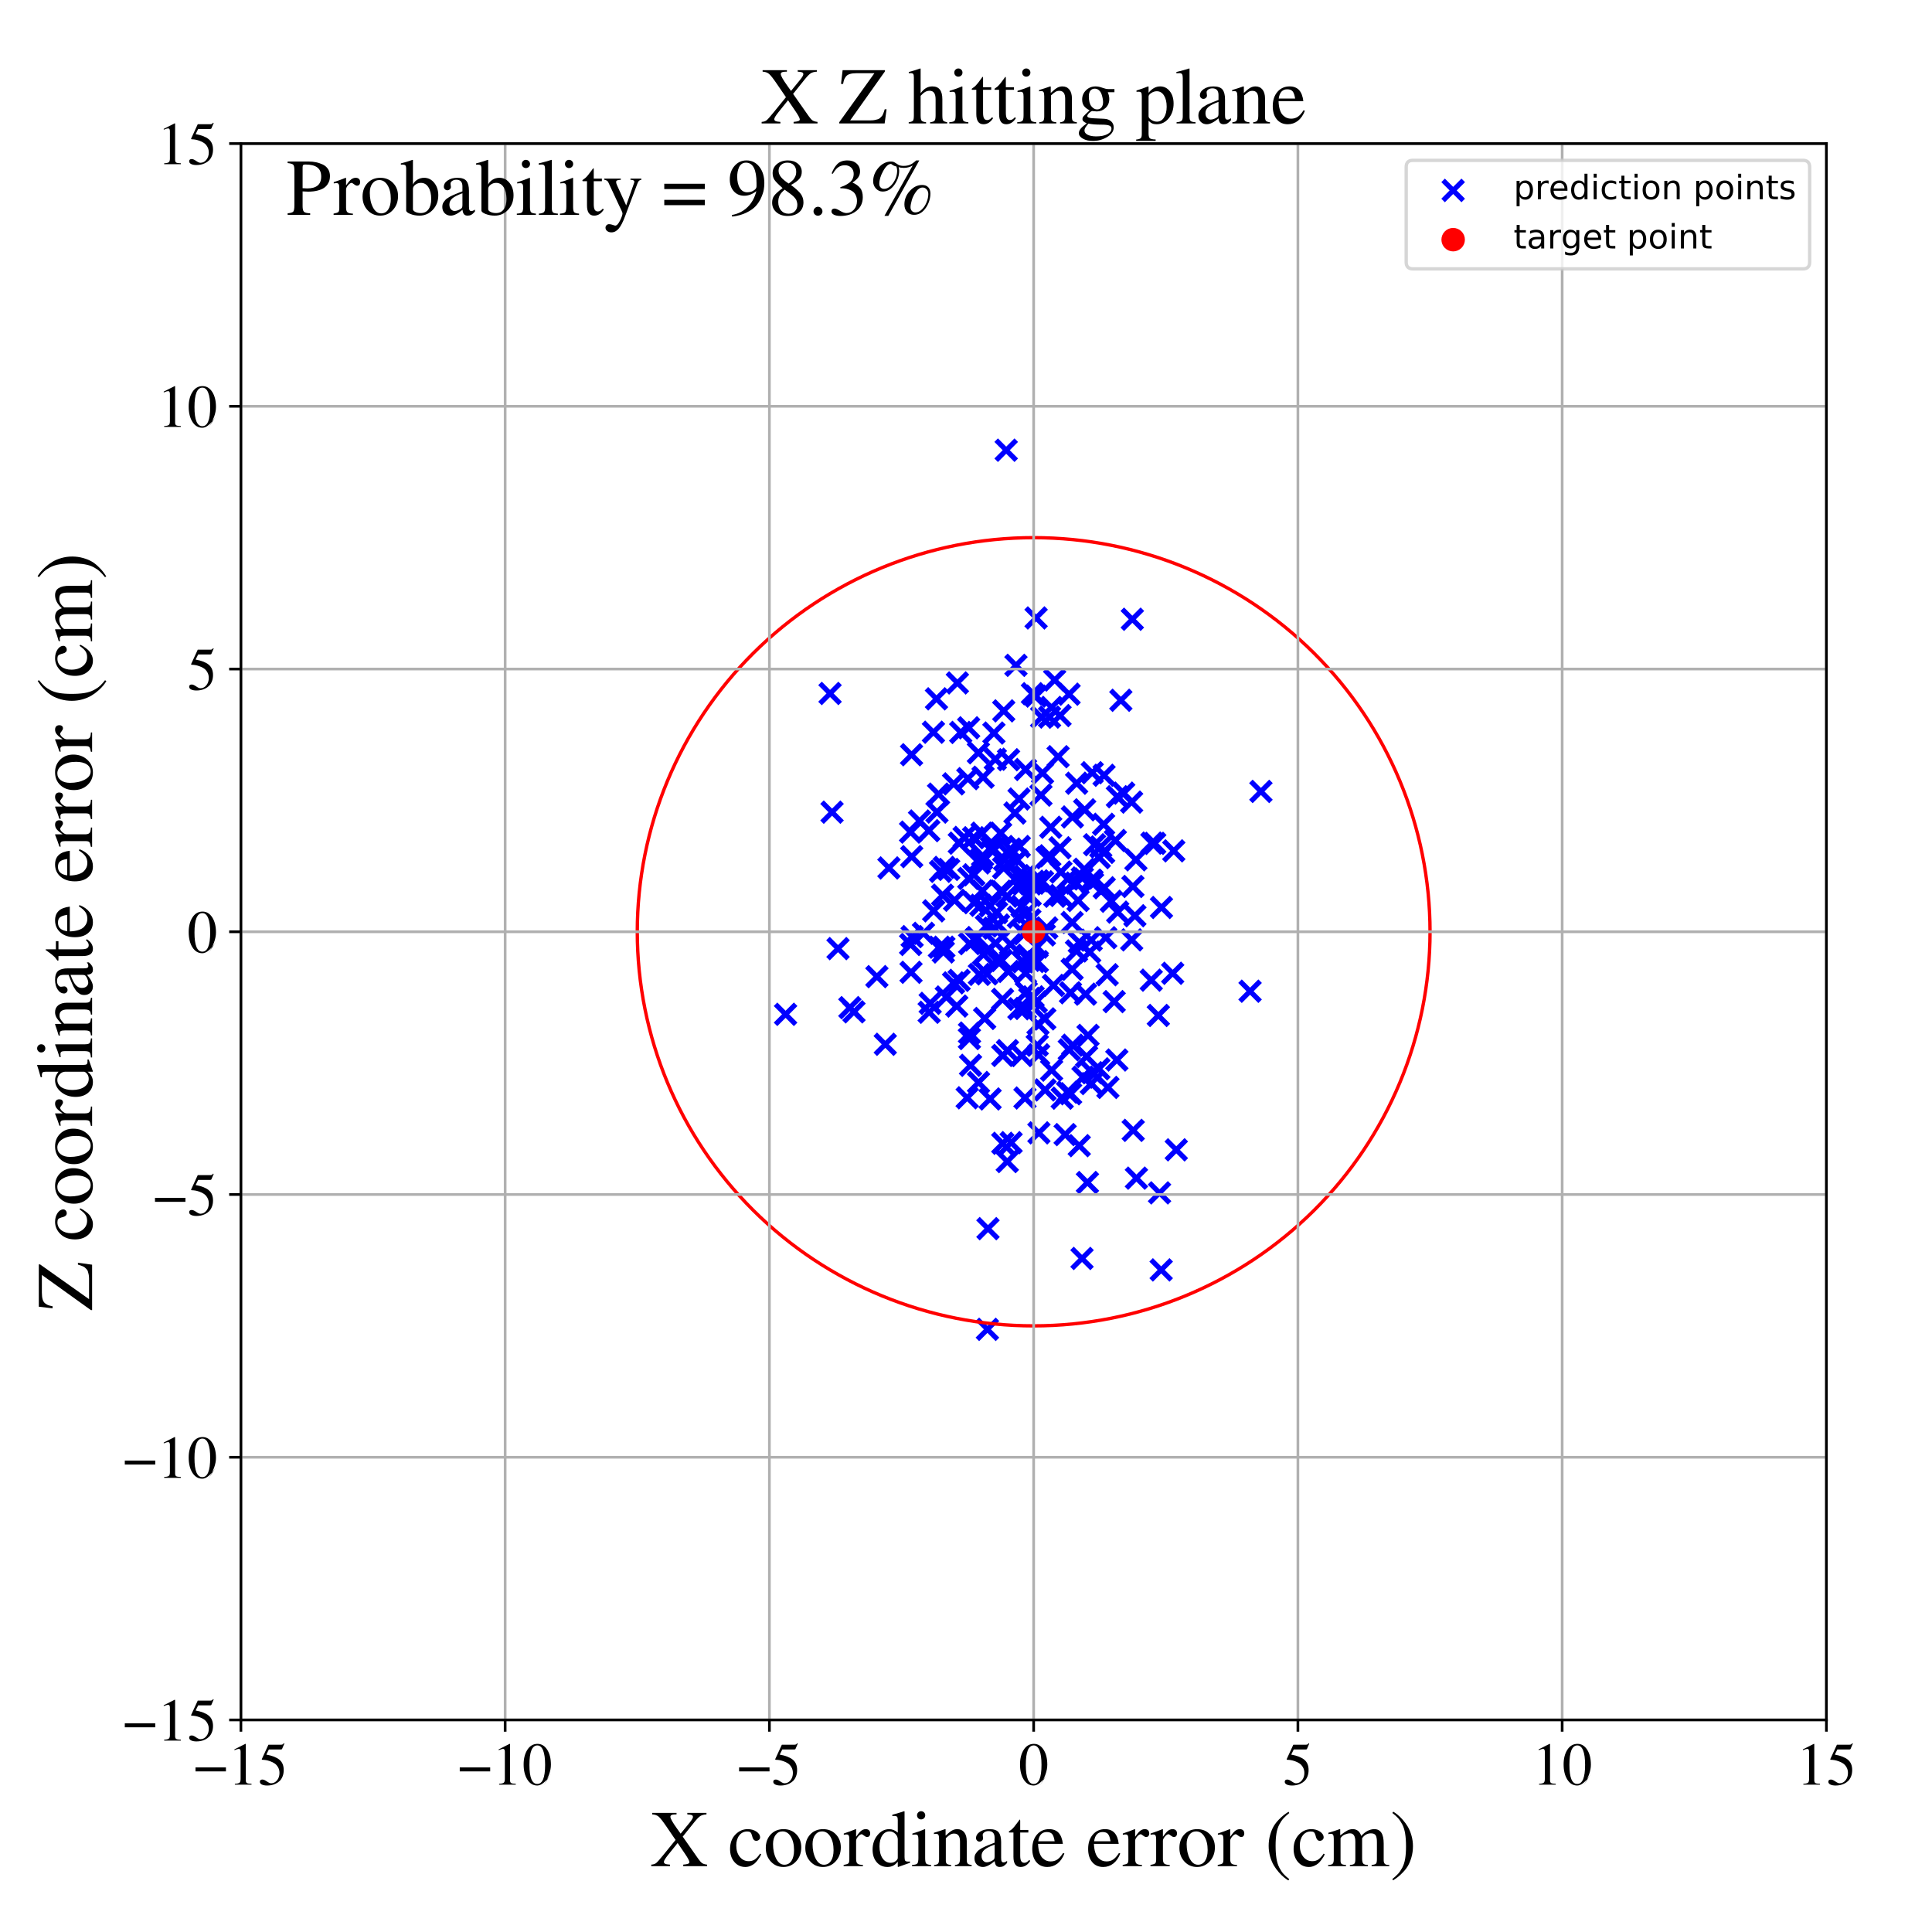 <?xml version="1.0" encoding="utf-8" standalone="no"?>
<!DOCTYPE svg PUBLIC "-//W3C//DTD SVG 1.1//EN"
  "http://www.w3.org/Graphics/SVG/1.1/DTD/svg11.dtd">
<!-- Created with matplotlib (https://matplotlib.org/) -->
<svg height="576pt" version="1.1" viewBox="0 0 576 576" width="576pt" xmlns="http://www.w3.org/2000/svg" xmlns:xlink="http://www.w3.org/1999/xlink">
 <defs>
  <style type="text/css">
*{stroke-linecap:butt;stroke-linejoin:round;}
  </style>
 </defs>
 <g id="figure_1">
  <g id="patch_1">
   <path d="M 0 576 
L 576 576 
L 576 0 
L 0 0 
z
" style="fill:#ffffff;"/>
  </g>
  <g id="axes_1">
   <g id="patch_2">
    <path d="M 71.822 512.784 
L 544.52 512.784 
L 544.52 42.802 
L 71.822 42.802 
z
" style="fill:#ffffff;"/>
   </g>
   <g id="PathCollection_1">
    <defs>
     <path d="M -3 3 
L 3 -3 
M -3 -3 
L 3 3 
" id="mf7a704c160" style="stroke:#0000ff;stroke-width:1.5;"/>
    </defs>
    <g clip-path="url(#p8296d7a244)">
     <use style="fill:#0000ff;stroke:#0000ff;stroke-width:1.5;" x="305.748" xlink:href="#mf7a704c160" y="229.417"/>
     <use style="fill:#0000ff;stroke:#0000ff;stroke-width:1.5;" x="317.559" xlink:href="#mf7a704c160" y="338.263"/>
     <use style="fill:#0000ff;stroke:#0000ff;stroke-width:1.5;" x="247.468" xlink:href="#mf7a704c160" y="206.749"/>
     <use style="fill:#0000ff;stroke:#0000ff;stroke-width:1.5;" x="326.335" xlink:href="#mf7a704c160" y="251.842"/>
     <use style="fill:#0000ff;stroke:#0000ff;stroke-width:1.5;" x="320.947" xlink:href="#mf7a704c160" y="283.515"/>
     <use style="fill:#0000ff;stroke:#0000ff;stroke-width:1.5;" x="289.01" xlink:href="#mf7a704c160" y="309.63"/>
     <use style="fill:#0000ff;stroke:#0000ff;stroke-width:1.5;" x="308.833" xlink:href="#mf7a704c160" y="207.529"/>
     <use style="fill:#0000ff;stroke:#0000ff;stroke-width:1.5;" x="325.389" xlink:href="#mf7a704c160" y="262.428"/>
     <use style="fill:#0000ff;stroke:#0000ff;stroke-width:1.5;" x="332.969" xlink:href="#mf7a704c160" y="316.026"/>
     <use style="fill:#0000ff;stroke:#0000ff;stroke-width:1.5;" x="248.066" xlink:href="#mf7a704c160" y="242.137"/>
     <use style="fill:#0000ff;stroke:#0000ff;stroke-width:1.5;" x="309.452" xlink:href="#mf7a704c160" y="262.604"/>
     <use style="fill:#0000ff;stroke:#0000ff;stroke-width:1.5;" x="280.402" xlink:href="#mf7a704c160" y="259.78"/>
     <use style="fill:#0000ff;stroke:#0000ff;stroke-width:1.5;" x="288.792" xlink:href="#mf7a704c160" y="216.983"/>
     <use style="fill:#0000ff;stroke:#0000ff;stroke-width:1.5;" x="275.316" xlink:href="#mf7a704c160" y="278.263"/>
     <use style="fill:#0000ff;stroke:#0000ff;stroke-width:1.5;" x="372.688" xlink:href="#mf7a704c160" y="295.519"/>
     <use style="fill:#0000ff;stroke:#0000ff;stroke-width:1.5;" x="290.434" xlink:href="#mf7a704c160" y="269.119"/>
     <use style="fill:#0000ff;stroke:#0000ff;stroke-width:1.5;" x="249.845" xlink:href="#mf7a704c160" y="282.813"/>
     <use style="fill:#0000ff;stroke:#0000ff;stroke-width:1.5;" x="292.771" xlink:href="#mf7a704c160" y="248.4"/>
     <use style="fill:#0000ff;stroke:#0000ff;stroke-width:1.5;" x="303.812" xlink:href="#mf7a704c160" y="238.212"/>
     <use style="fill:#0000ff;stroke:#0000ff;stroke-width:1.5;" x="300.365" xlink:href="#mf7a704c160" y="313.228"/>
     <use style="fill:#0000ff;stroke:#0000ff;stroke-width:1.5;" x="305.033" xlink:href="#mf7a704c160" y="263.556"/>
     <use style="fill:#0000ff;stroke:#0000ff;stroke-width:1.5;" x="296.319" xlink:href="#mf7a704c160" y="218.548"/>
     <use style="fill:#0000ff;stroke:#0000ff;stroke-width:1.5;" x="293.21" xlink:href="#mf7a704c160" y="284.548"/>
     <use style="fill:#0000ff;stroke:#0000ff;stroke-width:1.5;" x="294.551" xlink:href="#mf7a704c160" y="366.306"/>
     <use style="fill:#0000ff;stroke:#0000ff;stroke-width:1.5;" x="295.599" xlink:href="#mf7a704c160" y="252.672"/>
     <use style="fill:#0000ff;stroke:#0000ff;stroke-width:1.5;" x="304.7" xlink:href="#mf7a704c160" y="270.216"/>
     <use style="fill:#0000ff;stroke:#0000ff;stroke-width:1.5;" x="322.879" xlink:href="#mf7a704c160" y="321.135"/>
     <use style="fill:#0000ff;stroke:#0000ff;stroke-width:1.5;" x="313.49" xlink:href="#mf7a704c160" y="210.905"/>
     <use style="fill:#0000ff;stroke:#0000ff;stroke-width:1.5;" x="310.548" xlink:href="#mf7a704c160" y="213.827"/>
     <use style="fill:#0000ff;stroke:#0000ff;stroke-width:1.5;" x="331.319" xlink:href="#mf7a704c160" y="268.7"/>
     <use style="fill:#0000ff;stroke:#0000ff;stroke-width:1.5;" x="309.242" xlink:href="#mf7a704c160" y="311.625"/>
     <use style="fill:#0000ff;stroke:#0000ff;stroke-width:1.5;" x="312.078" xlink:href="#mf7a704c160" y="276.65"/>
     <use style="fill:#0000ff;stroke:#0000ff;stroke-width:1.5;" x="299.253" xlink:href="#mf7a704c160" y="211.935"/>
     <use style="fill:#0000ff;stroke:#0000ff;stroke-width:1.5;" x="288.545" xlink:href="#mf7a704c160" y="232.142"/>
     <use style="fill:#0000ff;stroke:#0000ff;stroke-width:1.5;" x="316.681" xlink:href="#mf7a704c160" y="327.406"/>
     <use style="fill:#0000ff;stroke:#0000ff;stroke-width:1.5;" x="343.42" xlink:href="#mf7a704c160" y="251.364"/>
     <use style="fill:#0000ff;stroke:#0000ff;stroke-width:1.5;" x="329.026" xlink:href="#mf7a704c160" y="245.755"/>
     <use style="fill:#0000ff;stroke:#0000ff;stroke-width:1.5;" x="289.087" xlink:href="#mf7a704c160" y="281.339"/>
     <use style="fill:#0000ff;stroke:#0000ff;stroke-width:1.5;" x="288.353" xlink:href="#mf7a704c160" y="327.29"/>
     <use style="fill:#0000ff;stroke:#0000ff;stroke-width:1.5;" x="285.43" xlink:href="#mf7a704c160" y="203.605"/>
     <use style="fill:#0000ff;stroke:#0000ff;stroke-width:1.5;" x="271.479" xlink:href="#mf7a704c160" y="248.084"/>
     <use style="fill:#0000ff;stroke:#0000ff;stroke-width:1.5;" x="319.191" xlink:href="#mf7a704c160" y="326.083"/>
     <use style="fill:#0000ff;stroke:#0000ff;stroke-width:1.5;" x="375.926" xlink:href="#mf7a704c160" y="235.954"/>
     <use style="fill:#0000ff;stroke:#0000ff;stroke-width:1.5;" x="297.106" xlink:href="#mf7a704c160" y="272.094"/>
     <use style="fill:#0000ff;stroke:#0000ff;stroke-width:1.5;" x="311.565" xlink:href="#mf7a704c160" y="324.947"/>
     <use style="fill:#0000ff;stroke:#0000ff;stroke-width:1.5;" x="338.811" xlink:href="#mf7a704c160" y="351.247"/>
     <use style="fill:#0000ff;stroke:#0000ff;stroke-width:1.5;" x="312.984" xlink:href="#mf7a704c160" y="255.14"/>
     <use style="fill:#0000ff;stroke:#0000ff;stroke-width:1.5;" x="307.14" xlink:href="#mf7a704c160" y="266.906"/>
     <use style="fill:#0000ff;stroke:#0000ff;stroke-width:1.5;" x="314.067" xlink:href="#mf7a704c160" y="293.777"/>
     <use style="fill:#0000ff;stroke:#0000ff;stroke-width:1.5;" x="318.731" xlink:href="#mf7a704c160" y="206.962"/>
     <use style="fill:#0000ff;stroke:#0000ff;stroke-width:1.5;" x="333.137" xlink:href="#mf7a704c160" y="237.528"/>
     <use style="fill:#0000ff;stroke:#0000ff;stroke-width:1.5;" x="300.79" xlink:href="#mf7a704c160" y="254.667"/>
     <use style="fill:#0000ff;stroke:#0000ff;stroke-width:1.5;" x="299.989" xlink:href="#mf7a704c160" y="134.223"/>
     <use style="fill:#0000ff;stroke:#0000ff;stroke-width:1.5;" x="323.945" xlink:href="#mf7a704c160" y="314.992"/>
     <use style="fill:#0000ff;stroke:#0000ff;stroke-width:1.5;" x="325.681" xlink:href="#mf7a704c160" y="319.819"/>
     <use style="fill:#0000ff;stroke:#0000ff;stroke-width:1.5;" x="337.757" xlink:href="#mf7a704c160" y="264.29"/>
     <use style="fill:#0000ff;stroke:#0000ff;stroke-width:1.5;" x="298.593" xlink:href="#mf7a704c160" y="286.348"/>
     <use style="fill:#0000ff;stroke:#0000ff;stroke-width:1.5;" x="279.818" xlink:href="#mf7a704c160" y="236.755"/>
     <use style="fill:#0000ff;stroke:#0000ff;stroke-width:1.5;" x="335.019" xlink:href="#mf7a704c160" y="236.465"/>
     <use style="fill:#0000ff;stroke:#0000ff;stroke-width:1.5;" x="314.468" xlink:href="#mf7a704c160" y="267.211"/>
     <use style="fill:#0000ff;stroke:#0000ff;stroke-width:1.5;" x="276.907" xlink:href="#mf7a704c160" y="247.646"/>
     <use style="fill:#0000ff;stroke:#0000ff;stroke-width:1.5;" x="289.352" xlink:href="#mf7a704c160" y="317.611"/>
     <use style="fill:#0000ff;stroke:#0000ff;stroke-width:1.5;" x="332.525" xlink:href="#mf7a704c160" y="250.577"/>
     <use style="fill:#0000ff;stroke:#0000ff;stroke-width:1.5;" x="284.601" xlink:href="#mf7a704c160" y="268.4"/>
     <use style="fill:#0000ff;stroke:#0000ff;stroke-width:1.5;" x="308.015" xlink:href="#mf7a704c160" y="297.189"/>
     <use style="fill:#0000ff;stroke:#0000ff;stroke-width:1.5;" x="307.242" xlink:href="#mf7a704c160" y="263.531"/>
     <use style="fill:#0000ff;stroke:#0000ff;stroke-width:1.5;" x="310.812" xlink:href="#mf7a704c160" y="262.89"/>
     <use style="fill:#0000ff;stroke:#0000ff;stroke-width:1.5;" x="329.157" xlink:href="#mf7a704c160" y="231.138"/>
     <use style="fill:#0000ff;stroke:#0000ff;stroke-width:1.5;" x="337.856" xlink:href="#mf7a704c160" y="337.002"/>
     <use style="fill:#0000ff;stroke:#0000ff;stroke-width:1.5;" x="302.587" xlink:href="#mf7a704c160" y="242.395"/>
     <use style="fill:#0000ff;stroke:#0000ff;stroke-width:1.5;" x="318.277" xlink:href="#mf7a704c160" y="325.606"/>
     <use style="fill:#0000ff;stroke:#0000ff;stroke-width:1.5;" x="277.32" xlink:href="#mf7a704c160" y="299.137"/>
     <use style="fill:#0000ff;stroke:#0000ff;stroke-width:1.5;" x="278.294" xlink:href="#mf7a704c160" y="218.306"/>
     <use style="fill:#0000ff;stroke:#0000ff;stroke-width:1.5;" x="294.217" xlink:href="#mf7a704c160" y="290.344"/>
     <use style="fill:#0000ff;stroke:#0000ff;stroke-width:1.5;" x="319.639" xlink:href="#mf7a704c160" y="288.982"/>
     <use style="fill:#0000ff;stroke:#0000ff;stroke-width:1.5;" x="324.202" xlink:href="#mf7a704c160" y="352.545"/>
     <use style="fill:#0000ff;stroke:#0000ff;stroke-width:1.5;" x="310.821" xlink:href="#mf7a704c160" y="230.464"/>
     <use style="fill:#0000ff;stroke:#0000ff;stroke-width:1.5;" x="325.563" xlink:href="#mf7a704c160" y="262.528"/>
     <use style="fill:#0000ff;stroke:#0000ff;stroke-width:1.5;" x="306.421" xlink:href="#mf7a704c160" y="284.795"/>
     <use style="fill:#0000ff;stroke:#0000ff;stroke-width:1.5;" x="278.358" xlink:href="#mf7a704c160" y="271.557"/>
     <use style="fill:#0000ff;stroke:#0000ff;stroke-width:1.5;" x="281.403" xlink:href="#mf7a704c160" y="282.394"/>
     <use style="fill:#0000ff;stroke:#0000ff;stroke-width:1.5;" x="261.434" xlink:href="#mf7a704c160" y="291.168"/>
     <use style="fill:#0000ff;stroke:#0000ff;stroke-width:1.5;" x="330.308" xlink:href="#mf7a704c160" y="324.203"/>
     <use style="fill:#0000ff;stroke:#0000ff;stroke-width:1.5;" x="280.076" xlink:href="#mf7a704c160" y="282.393"/>
     <use style="fill:#0000ff;stroke:#0000ff;stroke-width:1.5;" x="337.588" xlink:href="#mf7a704c160" y="184.623"/>
     <use style="fill:#0000ff;stroke:#0000ff;stroke-width:1.5;" x="319.727" xlink:href="#mf7a704c160" y="243.568"/>
     <use style="fill:#0000ff;stroke:#0000ff;stroke-width:1.5;" x="312.908" xlink:href="#mf7a704c160" y="213.786"/>
     <use style="fill:#0000ff;stroke:#0000ff;stroke-width:1.5;" x="349.948" xlink:href="#mf7a704c160" y="253.666"/>
     <use style="fill:#0000ff;stroke:#0000ff;stroke-width:1.5;" x="307.03" xlink:href="#mf7a704c160" y="297.653"/>
     <use style="fill:#0000ff;stroke:#0000ff;stroke-width:1.5;" x="346.274" xlink:href="#mf7a704c160" y="270.551"/>
     <use style="fill:#0000ff;stroke:#0000ff;stroke-width:1.5;" x="334.167" xlink:href="#mf7a704c160" y="208.78"/>
     <use style="fill:#0000ff;stroke:#0000ff;stroke-width:1.5;" x="279.198" xlink:href="#mf7a704c160" y="208.349"/>
     <use style="fill:#0000ff;stroke:#0000ff;stroke-width:1.5;" x="263.938" xlink:href="#mf7a704c160" y="311.341"/>
     <use style="fill:#0000ff;stroke:#0000ff;stroke-width:1.5;" x="298.958" xlink:href="#mf7a704c160" y="314.669"/>
     <use style="fill:#0000ff;stroke:#0000ff;stroke-width:1.5;" x="313.259" xlink:href="#mf7a704c160" y="246.642"/>
     <use style="fill:#0000ff;stroke:#0000ff;stroke-width:1.5;" x="297.711" xlink:href="#mf7a704c160" y="275.778"/>
     <use style="fill:#0000ff;stroke:#0000ff;stroke-width:1.5;" x="327.723" xlink:href="#mf7a704c160" y="255.684"/>
     <use style="fill:#0000ff;stroke:#0000ff;stroke-width:1.5;" x="322.59" xlink:href="#mf7a704c160" y="375.188"/>
     <use style="fill:#0000ff;stroke:#0000ff;stroke-width:1.5;" x="300.19" xlink:href="#mf7a704c160" y="267.206"/>
     <use style="fill:#0000ff;stroke:#0000ff;stroke-width:1.5;" x="325.73" xlink:href="#mf7a704c160" y="263.345"/>
     <use style="fill:#0000ff;stroke:#0000ff;stroke-width:1.5;" x="313.526" xlink:href="#mf7a704c160" y="319.05"/>
     <use style="fill:#0000ff;stroke:#0000ff;stroke-width:1.5;" x="319.809" xlink:href="#mf7a704c160" y="311.62"/>
     <use style="fill:#0000ff;stroke:#0000ff;stroke-width:1.5;" x="303.64" xlink:href="#mf7a704c160" y="273.413"/>
     <use style="fill:#0000ff;stroke:#0000ff;stroke-width:1.5;" x="290.613" xlink:href="#mf7a704c160" y="280.237"/>
     <use style="fill:#0000ff;stroke:#0000ff;stroke-width:1.5;" x="333.22" xlink:href="#mf7a704c160" y="271.936"/>
     <use style="fill:#0000ff;stroke:#0000ff;stroke-width:1.5;" x="298.363" xlink:href="#mf7a704c160" y="265.686"/>
     <use style="fill:#0000ff;stroke:#0000ff;stroke-width:1.5;" x="299.217" xlink:href="#mf7a704c160" y="258.771"/>
     <use style="fill:#0000ff;stroke:#0000ff;stroke-width:1.5;" x="284.291" xlink:href="#mf7a704c160" y="293.027"/>
     <use style="fill:#0000ff;stroke:#0000ff;stroke-width:1.5;" x="285.945" xlink:href="#mf7a704c160" y="292.277"/>
     <use style="fill:#0000ff;stroke:#0000ff;stroke-width:1.5;" x="306.127" xlink:href="#mf7a704c160" y="266.945"/>
     <use style="fill:#0000ff;stroke:#0000ff;stroke-width:1.5;" x="282.13" xlink:href="#mf7a704c160" y="297.24"/>
     <use style="fill:#0000ff;stroke:#0000ff;stroke-width:1.5;" x="305.674" xlink:href="#mf7a704c160" y="300.658"/>
     <use style="fill:#0000ff;stroke:#0000ff;stroke-width:1.5;" x="291.961" xlink:href="#mf7a704c160" y="257.277"/>
     <use style="fill:#0000ff;stroke:#0000ff;stroke-width:1.5;" x="343.224" xlink:href="#mf7a704c160" y="292.223"/>
     <use style="fill:#0000ff;stroke:#0000ff;stroke-width:1.5;" x="296.803" xlink:href="#mf7a704c160" y="281.212"/>
     <use style="fill:#0000ff;stroke:#0000ff;stroke-width:1.5;" x="295.945" xlink:href="#mf7a704c160" y="253.795"/>
     <use style="fill:#0000ff;stroke:#0000ff;stroke-width:1.5;" x="308.116" xlink:href="#mf7a704c160" y="263.298"/>
     <use style="fill:#0000ff;stroke:#0000ff;stroke-width:1.5;" x="289.043" xlink:href="#mf7a704c160" y="307.989"/>
     <use style="fill:#0000ff;stroke:#0000ff;stroke-width:1.5;" x="312.111" xlink:href="#mf7a704c160" y="255.708"/>
     <use style="fill:#0000ff;stroke:#0000ff;stroke-width:1.5;" x="319.645" xlink:href="#mf7a704c160" y="275.021"/>
     <use style="fill:#0000ff;stroke:#0000ff;stroke-width:1.5;" x="324.878" xlink:href="#mf7a704c160" y="283.843"/>
     <use style="fill:#0000ff;stroke:#0000ff;stroke-width:1.5;" x="309.275" xlink:href="#mf7a704c160" y="286.679"/>
     <use style="fill:#0000ff;stroke:#0000ff;stroke-width:1.5;" x="305.579" xlink:href="#mf7a704c160" y="327.352"/>
     <use style="fill:#0000ff;stroke:#0000ff;stroke-width:1.5;" x="306.868" xlink:href="#mf7a704c160" y="286.315"/>
     <use style="fill:#0000ff;stroke:#0000ff;stroke-width:1.5;" x="337.396" xlink:href="#mf7a704c160" y="280.207"/>
     <use style="fill:#0000ff;stroke:#0000ff;stroke-width:1.5;" x="295.199" xlink:href="#mf7a704c160" y="270.053"/>
     <use style="fill:#0000ff;stroke:#0000ff;stroke-width:1.5;" x="306.304" xlink:href="#mf7a704c160" y="271.95"/>
     <use style="fill:#0000ff;stroke:#0000ff;stroke-width:1.5;" x="308.934" xlink:href="#mf7a704c160" y="298.7"/>
     <use style="fill:#0000ff;stroke:#0000ff;stroke-width:1.5;" x="325.634" xlink:href="#mf7a704c160" y="230.368"/>
     <use style="fill:#0000ff;stroke:#0000ff;stroke-width:1.5;" x="284.306" xlink:href="#mf7a704c160" y="233.697"/>
     <use style="fill:#0000ff;stroke:#0000ff;stroke-width:1.5;" x="271.491" xlink:href="#mf7a704c160" y="281.584"/>
     <use style="fill:#0000ff;stroke:#0000ff;stroke-width:1.5;" x="305.745" xlink:href="#mf7a704c160" y="290.099"/>
     <use style="fill:#0000ff;stroke:#0000ff;stroke-width:1.5;" x="310.341" xlink:href="#mf7a704c160" y="237.068"/>
     <use style="fill:#0000ff;stroke:#0000ff;stroke-width:1.5;" x="292.874" xlink:href="#mf7a704c160" y="265.616"/>
     <use style="fill:#0000ff;stroke:#0000ff;stroke-width:1.5;" x="325.338" xlink:href="#mf7a704c160" y="280.293"/>
     <use style="fill:#0000ff;stroke:#0000ff;stroke-width:1.5;" x="286.43" xlink:href="#mf7a704c160" y="218.366"/>
     <use style="fill:#0000ff;stroke:#0000ff;stroke-width:1.5;" x="292.422" xlink:href="#mf7a704c160" y="269.895"/>
     <use style="fill:#0000ff;stroke:#0000ff;stroke-width:1.5;" x="305.975" xlink:href="#mf7a704c160" y="295.826"/>
     <use style="fill:#0000ff;stroke:#0000ff;stroke-width:1.5;" x="286.001" xlink:href="#mf7a704c160" y="251.378"/>
     <use style="fill:#0000ff;stroke:#0000ff;stroke-width:1.5;" x="320.79" xlink:href="#mf7a704c160" y="263.281"/>
     <use style="fill:#0000ff;stroke:#0000ff;stroke-width:1.5;" x="309.184" xlink:href="#mf7a704c160" y="282.378"/>
     <use style="fill:#0000ff;stroke:#0000ff;stroke-width:1.5;" x="271.767" xlink:href="#mf7a704c160" y="225.011"/>
     <use style="fill:#0000ff;stroke:#0000ff;stroke-width:1.5;" x="305.535" xlink:href="#mf7a704c160" y="261.2"/>
     <use style="fill:#0000ff;stroke:#0000ff;stroke-width:1.5;" x="298.897" xlink:href="#mf7a704c160" y="297.941"/>
     <use style="fill:#0000ff;stroke:#0000ff;stroke-width:1.5;" x="308.221" xlink:href="#mf7a704c160" y="286.661"/>
     <use style="fill:#0000ff;stroke:#0000ff;stroke-width:1.5;" x="297.128" xlink:href="#mf7a704c160" y="286.299"/>
     <use style="fill:#0000ff;stroke:#0000ff;stroke-width:1.5;" x="344.271" xlink:href="#mf7a704c160" y="251.441"/>
     <use style="fill:#0000ff;stroke:#0000ff;stroke-width:1.5;" x="324.383" xlink:href="#mf7a704c160" y="308.678"/>
     <use style="fill:#0000ff;stroke:#0000ff;stroke-width:1.5;" x="293.089" xlink:href="#mf7a704c160" y="231.715"/>
     <use style="fill:#0000ff;stroke:#0000ff;stroke-width:1.5;" x="338.65" xlink:href="#mf7a704c160" y="256.349"/>
     <use style="fill:#0000ff;stroke:#0000ff;stroke-width:1.5;" x="281.017" xlink:href="#mf7a704c160" y="266.876"/>
     <use style="fill:#0000ff;stroke:#0000ff;stroke-width:1.5;" x="271.611" xlink:href="#mf7a704c160" y="289.88"/>
     <use style="fill:#0000ff;stroke:#0000ff;stroke-width:1.5;" x="349.622" xlink:href="#mf7a704c160" y="290.173"/>
     <use style="fill:#0000ff;stroke:#0000ff;stroke-width:1.5;" x="325.36" xlink:href="#mf7a704c160" y="323.056"/>
     <use style="fill:#0000ff;stroke:#0000ff;stroke-width:1.5;" x="322.683" xlink:href="#mf7a704c160" y="261.742"/>
     <use style="fill:#0000ff;stroke:#0000ff;stroke-width:1.5;" x="300.687" xlink:href="#mf7a704c160" y="226.501"/>
     <use style="fill:#0000ff;stroke:#0000ff;stroke-width:1.5;" x="294.386" xlink:href="#mf7a704c160" y="396.323"/>
     <use style="fill:#0000ff;stroke:#0000ff;stroke-width:1.5;" x="298.907" xlink:href="#mf7a704c160" y="265.867"/>
     <use style="fill:#0000ff;stroke:#0000ff;stroke-width:1.5;" x="315.461" xlink:href="#mf7a704c160" y="225.603"/>
     <use style="fill:#0000ff;stroke:#0000ff;stroke-width:1.5;" x="299.511" xlink:href="#mf7a704c160" y="256.426"/>
     <use style="fill:#0000ff;stroke:#0000ff;stroke-width:1.5;" x="282.837" xlink:href="#mf7a704c160" y="259.202"/>
     <use style="fill:#0000ff;stroke:#0000ff;stroke-width:1.5;" x="323.381" xlink:href="#mf7a704c160" y="241.429"/>
     <use style="fill:#0000ff;stroke:#0000ff;stroke-width:1.5;" x="304.625" xlink:href="#mf7a704c160" y="314.691"/>
     <use style="fill:#0000ff;stroke:#0000ff;stroke-width:1.5;" x="274.155" xlink:href="#mf7a704c160" y="244.771"/>
     <use style="fill:#0000ff;stroke:#0000ff;stroke-width:1.5;" x="298.32" xlink:href="#mf7a704c160" y="248.392"/>
     <use style="fill:#0000ff;stroke:#0000ff;stroke-width:1.5;" x="311.367" xlink:href="#mf7a704c160" y="278.741"/>
     <use style="fill:#0000ff;stroke:#0000ff;stroke-width:1.5;" x="323.632" xlink:href="#mf7a704c160" y="296.392"/>
     <use style="fill:#0000ff;stroke:#0000ff;stroke-width:1.5;" x="290.267" xlink:href="#mf7a704c160" y="249.756"/>
     <use style="fill:#0000ff;stroke:#0000ff;stroke-width:1.5;" x="329.204" xlink:href="#mf7a704c160" y="264.676"/>
     <use style="fill:#0000ff;stroke:#0000ff;stroke-width:1.5;" x="321.783" xlink:href="#mf7a704c160" y="280.971"/>
     <use style="fill:#0000ff;stroke:#0000ff;stroke-width:1.5;" x="329.033" xlink:href="#mf7a704c160" y="254.134"/>
     <use style="fill:#0000ff;stroke:#0000ff;stroke-width:1.5;" x="309.462" xlink:href="#mf7a704c160" y="305.332"/>
     <use style="fill:#0000ff;stroke:#0000ff;stroke-width:1.5;" x="337.379" xlink:href="#mf7a704c160" y="239.141"/>
     <use style="fill:#0000ff;stroke:#0000ff;stroke-width:1.5;" x="303.891" xlink:href="#mf7a704c160" y="252.372"/>
     <use style="fill:#0000ff;stroke:#0000ff;stroke-width:1.5;" x="292.955" xlink:href="#mf7a704c160" y="255.135"/>
     <use style="fill:#0000ff;stroke:#0000ff;stroke-width:1.5;" x="345.342" xlink:href="#mf7a704c160" y="302.743"/>
     <use style="fill:#0000ff;stroke:#0000ff;stroke-width:1.5;" x="296.315" xlink:href="#mf7a704c160" y="276.729"/>
     <use style="fill:#0000ff;stroke:#0000ff;stroke-width:1.5;" x="296.74" xlink:href="#mf7a704c160" y="226.358"/>
     <use style="fill:#0000ff;stroke:#0000ff;stroke-width:1.5;" x="323.267" xlink:href="#mf7a704c160" y="259.154"/>
     <use style="fill:#0000ff;stroke:#0000ff;stroke-width:1.5;" x="281.239" xlink:href="#mf7a704c160" y="283.818"/>
     <use style="fill:#0000ff;stroke:#0000ff;stroke-width:1.5;" x="328.181" xlink:href="#mf7a704c160" y="252.502"/>
     <use style="fill:#0000ff;stroke:#0000ff;stroke-width:1.5;" x="350.696" xlink:href="#mf7a704c160" y="342.808"/>
     <use style="fill:#0000ff;stroke:#0000ff;stroke-width:1.5;" x="309.667" xlink:href="#mf7a704c160" y="314.462"/>
     <use style="fill:#0000ff;stroke:#0000ff;stroke-width:1.5;" x="332.178" xlink:href="#mf7a704c160" y="298.615"/>
     <use style="fill:#0000ff;stroke:#0000ff;stroke-width:1.5;" x="271.818" xlink:href="#mf7a704c160" y="255.404"/>
     <use style="fill:#0000ff;stroke:#0000ff;stroke-width:1.5;" x="318.35" xlink:href="#mf7a704c160" y="262.059"/>
     <use style="fill:#0000ff;stroke:#0000ff;stroke-width:1.5;" x="321.424" xlink:href="#mf7a704c160" y="268.477"/>
     <use style="fill:#0000ff;stroke:#0000ff;stroke-width:1.5;" x="345.702" xlink:href="#mf7a704c160" y="355.641"/>
     <use style="fill:#0000ff;stroke:#0000ff;stroke-width:1.5;" x="303.777" xlink:href="#mf7a704c160" y="300.746"/>
     <use style="fill:#0000ff;stroke:#0000ff;stroke-width:1.5;" x="291.99" xlink:href="#mf7a704c160" y="290.497"/>
     <use style="fill:#0000ff;stroke:#0000ff;stroke-width:1.5;" x="311.487" xlink:href="#mf7a704c160" y="303.762"/>
     <use style="fill:#0000ff;stroke:#0000ff;stroke-width:1.5;" x="271.941" xlink:href="#mf7a704c160" y="279.233"/>
     <use style="fill:#0000ff;stroke:#0000ff;stroke-width:1.5;" x="285.247" xlink:href="#mf7a704c160" y="299.947"/>
     <use style="fill:#0000ff;stroke:#0000ff;stroke-width:1.5;" x="291.696" xlink:href="#mf7a704c160" y="224.431"/>
     <use style="fill:#0000ff;stroke:#0000ff;stroke-width:1.5;" x="346.191" xlink:href="#mf7a704c160" y="378.606"/>
     <use style="fill:#0000ff;stroke:#0000ff;stroke-width:1.5;" x="291.729" xlink:href="#mf7a704c160" y="322.72"/>
     <use style="fill:#0000ff;stroke:#0000ff;stroke-width:1.5;" x="294.09" xlink:href="#mf7a704c160" y="276.077"/>
     <use style="fill:#0000ff;stroke:#0000ff;stroke-width:1.5;" x="288.825" xlink:href="#mf7a704c160" y="261.892"/>
     <use style="fill:#0000ff;stroke:#0000ff;stroke-width:1.5;" x="307.035" xlink:href="#mf7a704c160" y="274.263"/>
     <use style="fill:#0000ff;stroke:#0000ff;stroke-width:1.5;" x="308.901" xlink:href="#mf7a704c160" y="184.233"/>
     <use style="fill:#0000ff;stroke:#0000ff;stroke-width:1.5;" x="279.346" xlink:href="#mf7a704c160" y="242.111"/>
     <use style="fill:#0000ff;stroke:#0000ff;stroke-width:1.5;" x="329.663" xlink:href="#mf7a704c160" y="279.566"/>
     <use style="fill:#0000ff;stroke:#0000ff;stroke-width:1.5;" x="305.399" xlink:href="#mf7a704c160" y="278.394"/>
     <use style="fill:#0000ff;stroke:#0000ff;stroke-width:1.5;" x="314.435" xlink:href="#mf7a704c160" y="202.744"/>
     <use style="fill:#0000ff;stroke:#0000ff;stroke-width:1.5;" x="321.768" xlink:href="#mf7a704c160" y="341.564"/>
     <use style="fill:#0000ff;stroke:#0000ff;stroke-width:1.5;" x="291.328" xlink:href="#mf7a704c160" y="279.52"/>
     <use style="fill:#0000ff;stroke:#0000ff;stroke-width:1.5;" x="301.256" xlink:href="#mf7a704c160" y="253.131"/>
     <use style="fill:#0000ff;stroke:#0000ff;stroke-width:1.5;" x="301.451" xlink:href="#mf7a704c160" y="340.664"/>
     <use style="fill:#0000ff;stroke:#0000ff;stroke-width:1.5;" x="318.792" xlink:href="#mf7a704c160" y="312.993"/>
     <use style="fill:#0000ff;stroke:#0000ff;stroke-width:1.5;" x="281.52" xlink:href="#mf7a704c160" y="258.601"/>
     <use style="fill:#0000ff;stroke:#0000ff;stroke-width:1.5;" x="319.15" xlink:href="#mf7a704c160" y="295.985"/>
     <use style="fill:#0000ff;stroke:#0000ff;stroke-width:1.5;" x="234.211" xlink:href="#mf7a704c160" y="302.404"/>
     <use style="fill:#0000ff;stroke:#0000ff;stroke-width:1.5;" x="316.039" xlink:href="#mf7a704c160" y="252.757"/>
     <use style="fill:#0000ff;stroke:#0000ff;stroke-width:1.5;" x="295.184" xlink:href="#mf7a704c160" y="327.637"/>
     <use style="fill:#0000ff;stroke:#0000ff;stroke-width:1.5;" x="303.669" xlink:href="#mf7a704c160" y="261.067"/>
     <use style="fill:#0000ff;stroke:#0000ff;stroke-width:1.5;" x="316.202" xlink:href="#mf7a704c160" y="266.962"/>
     <use style="fill:#0000ff;stroke:#0000ff;stroke-width:1.5;" x="277.022" xlink:href="#mf7a704c160" y="301.794"/>
     <use style="fill:#0000ff;stroke:#0000ff;stroke-width:1.5;" x="254.598" xlink:href="#mf7a704c160" y="301.663"/>
     <use style="fill:#0000ff;stroke:#0000ff;stroke-width:1.5;" x="290.336" xlink:href="#mf7a704c160" y="260.803"/>
     <use style="fill:#0000ff;stroke:#0000ff;stroke-width:1.5;" x="300.305" xlink:href="#mf7a704c160" y="346.303"/>
     <use style="fill:#0000ff;stroke:#0000ff;stroke-width:1.5;" x="316.033" xlink:href="#mf7a704c160" y="213.345"/>
     <use style="fill:#0000ff;stroke:#0000ff;stroke-width:1.5;" x="330.085" xlink:href="#mf7a704c160" y="290.6"/>
     <use style="fill:#0000ff;stroke:#0000ff;stroke-width:1.5;" x="320.99" xlink:href="#mf7a704c160" y="233.507"/>
     <use style="fill:#0000ff;stroke:#0000ff;stroke-width:1.5;" x="253.376" xlink:href="#mf7a704c160" y="300.414"/>
     <use style="fill:#0000ff;stroke:#0000ff;stroke-width:1.5;" x="552.945" xlink:href="#mf7a704c160" y="141.753"/>
     <use style="fill:#0000ff;stroke:#0000ff;stroke-width:1.5;" x="300.646" xlink:href="#mf7a704c160" y="289.619"/>
     <use style="fill:#0000ff;stroke:#0000ff;stroke-width:1.5;" x="301.284" xlink:href="#mf7a704c160" y="281.57"/>
     <use style="fill:#0000ff;stroke:#0000ff;stroke-width:1.5;" x="304.986" xlink:href="#mf7a704c160" y="286.752"/>
     <use style="fill:#0000ff;stroke:#0000ff;stroke-width:1.5;" x="293.563" xlink:href="#mf7a704c160" y="303.639"/>
     <use style="fill:#0000ff;stroke:#0000ff;stroke-width:1.5;" x="303.246" xlink:href="#mf7a704c160" y="256.413"/>
     <use style="fill:#0000ff;stroke:#0000ff;stroke-width:1.5;" x="309.737" xlink:href="#mf7a704c160" y="337.744"/>
     <use style="fill:#0000ff;stroke:#0000ff;stroke-width:1.5;" x="316.295" xlink:href="#mf7a704c160" y="259.997"/>
     <use style="fill:#0000ff;stroke:#0000ff;stroke-width:1.5;" x="298.963" xlink:href="#mf7a704c160" y="340.864"/>
     <use style="fill:#0000ff;stroke:#0000ff;stroke-width:1.5;" x="308.142" xlink:href="#mf7a704c160" y="262.732"/>
     <use style="fill:#0000ff;stroke:#0000ff;stroke-width:1.5;" x="338.352" xlink:href="#mf7a704c160" y="273.01"/>
     <use style="fill:#0000ff;stroke:#0000ff;stroke-width:1.5;" x="307.802" xlink:href="#mf7a704c160" y="206.817"/>
     <use style="fill:#0000ff;stroke:#0000ff;stroke-width:1.5;" x="302.894" xlink:href="#mf7a704c160" y="198.362"/>
     <use style="fill:#0000ff;stroke:#0000ff;stroke-width:1.5;" x="287.437" xlink:href="#mf7a704c160" y="249.661"/>
     <use style="fill:#0000ff;stroke:#0000ff;stroke-width:1.5;" x="292.605" xlink:href="#mf7a704c160" y="256.129"/>
     <use style="fill:#0000ff;stroke:#0000ff;stroke-width:1.5;" x="265.022" xlink:href="#mf7a704c160" y="258.765"/>
     <use style="fill:#0000ff;stroke:#0000ff;stroke-width:1.5;" x="327.61" xlink:href="#mf7a704c160" y="318.651"/>
    </g>
   </g>
   <g id="PathCollection_2">
    <defs>
     <path d="M 0 3 
C 0.796 3 1.559 2.684 2.121 2.121 
C 2.684 1.559 3 0.796 3 0 
C 3 -0.796 2.684 -1.559 2.121 -2.121 
C 1.559 -2.684 0.796 -3 0 -3 
C -0.796 -3 -1.559 -2.684 -2.121 -2.121 
C -2.684 -1.559 -3 -0.796 -3 0 
C -3 0.796 -2.684 1.559 -2.121 2.121 
C -1.559 2.684 -0.796 3 0 3 
z
" id="m63702ef1fe" style="stroke:#ff0000;"/>
    </defs>
    <g clip-path="url(#p8296d7a244)">
     <use style="fill:#ff0000;stroke:#ff0000;" x="308.171" xlink:href="#m63702ef1fe" y="277.793"/>
    </g>
   </g>
   <g id="patch_3">
    <path clip-path="url(#p8296d7a244)" d="M 308.171 395.288 
C 339.511 395.288 369.572 382.908 391.733 360.875 
C 413.894 338.841 426.346 308.953 426.346 277.793 
C 426.346 246.633 413.894 216.745 391.733 194.711 
C 369.572 172.677 339.511 160.297 308.171 160.297 
C 276.831 160.297 246.77 172.677 224.609 194.711 
C 202.448 216.745 189.997 246.633 189.997 277.793 
C 189.997 308.953 202.448 338.841 224.609 360.875 
C 246.77 382.908 276.831 395.288 308.171 395.288 
z
" style="fill:none;stroke:#ff0000;stroke-linejoin:miter;"/>
   </g>
   <g id="matplotlib.axis_1">
    <g id="xtick_1">
     <g id="line2d_1">
      <path clip-path="url(#p8296d7a244)" d="M 71.822 512.784 
L 71.822 42.802 
" style="fill:none;stroke:#b0b0b0;stroke-linecap:square;stroke-width:0.8;"/>
     </g>
     <g id="line2d_2">
      <defs>
       <path d="M 0 0 
L 0 3.5 
" id="m272e5f8272" style="stroke:#000000;stroke-width:0.8;"/>
      </defs>
      <g>
       <use style="stroke:#000000;stroke-width:0.8;" x="71.822" xlink:href="#m272e5f8272" y="512.784"/>
      </g>
     </g>
     <g id="text_1">
      <!-- −15 -->
      <defs>
       <path d="M 3 22 
L 3 28.594 
L 53.406 28.594 
L 53.406 22 
z
" id="FreeSerif-8722"/>
       <path d="M 18.297 59.297 
Q 16.5 59.297 11.094 57.094 
L 11.094 58.5 
L 29.094 67.594 
L 29.906 67.406 
L 29.906 7.406 
Q 29.906 3.797 31.703 2.688 
Q 33.5 1.594 39.406 1.5 
L 39.406 0 
L 11.797 0 
L 11.797 1.5 
Q 17.406 1.703 19.344 3.141 
Q 21.297 4.594 21.297 9.297 
L 21.297 54.594 
Q 21.297 59.297 18.297 59.297 
z
" id="FreeSerif-49"/>
       <path d="M 35.703 19.406 
Q 35.703 24.703 33.344 28.797 
Q 31 32.906 27.641 35.156 
Q 24.297 37.406 20.141 38.844 
Q 16 40.297 12.953 40.75 
Q 9.906 41.203 7.594 41.203 
Q 6.406 41.203 6.406 42 
Q 6.406 42.297 6.5 42.5 
L 17.406 66.203 
L 38.297 66.203 
Q 39.906 66.203 40.844 66.703 
Q 41.797 67.203 42.906 68.797 
L 43.797 68.094 
L 40 59.203 
Q 39.594 58.297 37.703 58.297 
L 18.094 58.297 
L 13.906 49.797 
Q 28.5 47.203 35.594 41.344 
Q 42.703 35.5 42.703 24.203 
Q 42.703 18.297 40.844 13.688 
Q 39 9.094 36.141 6.297 
Q 33.297 3.5 29.547 1.703 
Q 25.797 -0.094 22.344 -0.75 
Q 18.906 -1.406 15.406 -1.406 
Q 9.797 -1.406 6.5 0.25 
Q 3.203 1.906 3.203 4.797 
Q 3.203 8.5 7.5 8.5 
Q 10.297 8.5 14.75 5.391 
Q 19.203 2.297 21.797 2.297 
Q 27.703 2.297 31.703 7.25 
Q 35.703 12.203 35.703 19.406 
z
" id="FreeSerif-53"/>
      </defs>
      <g transform="translate(57.746 532.077)scale(0.18 -0.18)">
       <use xlink:href="#FreeSerif-8722"/>
       <use x="56.4" xlink:href="#FreeSerif-49"/>
       <use x="106.4" xlink:href="#FreeSerif-53"/>
      </g>
     </g>
    </g>
    <g id="xtick_2">
     <g id="line2d_3">
      <path clip-path="url(#p8296d7a244)" d="M 150.605 512.784 
L 150.605 42.802 
" style="fill:none;stroke:#b0b0b0;stroke-linecap:square;stroke-width:0.8;"/>
     </g>
     <g id="line2d_4">
      <g>
       <use style="stroke:#000000;stroke-width:0.8;" x="150.605" xlink:href="#m272e5f8272" y="512.784"/>
      </g>
     </g>
     <g id="text_2">
      <!-- −10 -->
      <defs>
       <path d="M 47.594 17.797 
Q 35.203 -1.406 25 -1.406 
Q 14.797 -1.406 8.594 8.391 
Q 2.406 18.203 2.406 33.594 
Q 2.406 48.094 8.594 57.844 
Q 14.797 67.594 25.406 67.594 
Q 35.203 67.594 41.391 58 
Q 47.594 48.406 47.594 33 
Q 47.594 17.797 35.203 -1.406 
z
M 25.094 65 
Q 12 65 12 32.703 
Q 12 1.203 25 1.203 
Q 38 1.203 38 32.797 
Q 38 48.5 34.703 56.75 
Q 31.406 65 25.094 65 
z
" id="FreeSerif-48"/>
      </defs>
      <g transform="translate(136.529 532.077)scale(0.18 -0.18)">
       <use xlink:href="#FreeSerif-8722"/>
       <use x="56.4" xlink:href="#FreeSerif-49"/>
       <use x="106.4" xlink:href="#FreeSerif-48"/>
      </g>
     </g>
    </g>
    <g id="xtick_3">
     <g id="line2d_5">
      <path clip-path="url(#p8296d7a244)" d="M 229.388 512.784 
L 229.388 42.802 
" style="fill:none;stroke:#b0b0b0;stroke-linecap:square;stroke-width:0.8;"/>
     </g>
     <g id="line2d_6">
      <g>
       <use style="stroke:#000000;stroke-width:0.8;" x="229.388" xlink:href="#m272e5f8272" y="512.784"/>
      </g>
     </g>
     <g id="text_3">
      <!-- −5 -->
      <g transform="translate(219.812 532.077)scale(0.18 -0.18)">
       <use xlink:href="#FreeSerif-8722"/>
       <use x="56.4" xlink:href="#FreeSerif-53"/>
      </g>
     </g>
    </g>
    <g id="xtick_4">
     <g id="line2d_7">
      <path clip-path="url(#p8296d7a244)" d="M 308.171 512.784 
L 308.171 42.802 
" style="fill:none;stroke:#b0b0b0;stroke-linecap:square;stroke-width:0.8;"/>
     </g>
     <g id="line2d_8">
      <g>
       <use style="stroke:#000000;stroke-width:0.8;" x="308.171" xlink:href="#m272e5f8272" y="512.784"/>
      </g>
     </g>
     <g id="text_4">
      <!-- 0 -->
      <g transform="translate(303.671 532.077)scale(0.18 -0.18)">
       <use xlink:href="#FreeSerif-48"/>
      </g>
     </g>
    </g>
    <g id="xtick_5">
     <g id="line2d_9">
      <path clip-path="url(#p8296d7a244)" d="M 386.954 512.784 
L 386.954 42.802 
" style="fill:none;stroke:#b0b0b0;stroke-linecap:square;stroke-width:0.8;"/>
     </g>
     <g id="line2d_10">
      <g>
       <use style="stroke:#000000;stroke-width:0.8;" x="386.954" xlink:href="#m272e5f8272" y="512.784"/>
      </g>
     </g>
     <g id="text_5">
      <!-- 5 -->
      <g transform="translate(382.454 532.077)scale(0.18 -0.18)">
       <use xlink:href="#FreeSerif-53"/>
      </g>
     </g>
    </g>
    <g id="xtick_6">
     <g id="line2d_11">
      <path clip-path="url(#p8296d7a244)" d="M 465.737 512.784 
L 465.737 42.802 
" style="fill:none;stroke:#b0b0b0;stroke-linecap:square;stroke-width:0.8;"/>
     </g>
     <g id="line2d_12">
      <g>
       <use style="stroke:#000000;stroke-width:0.8;" x="465.737" xlink:href="#m272e5f8272" y="512.784"/>
      </g>
     </g>
     <g id="text_6">
      <!-- 10 -->
      <g transform="translate(456.737 532.077)scale(0.18 -0.18)">
       <use xlink:href="#FreeSerif-49"/>
       <use x="50" xlink:href="#FreeSerif-48"/>
      </g>
     </g>
    </g>
    <g id="xtick_7">
     <g id="line2d_13">
      <path clip-path="url(#p8296d7a244)" d="M 544.52 512.784 
L 544.52 42.802 
" style="fill:none;stroke:#b0b0b0;stroke-linecap:square;stroke-width:0.8;"/>
     </g>
     <g id="line2d_14">
      <g>
       <use style="stroke:#000000;stroke-width:0.8;" x="544.52" xlink:href="#m272e5f8272" y="512.784"/>
      </g>
     </g>
     <g id="text_7">
      <!-- 15 -->
      <g transform="translate(535.52 532.077)scale(0.18 -0.18)">
       <use xlink:href="#FreeSerif-49"/>
       <use x="50" xlink:href="#FreeSerif-53"/>
      </g>
     </g>
    </g>
    <g id="text_8">
     <!-- X coordinate error (cm) -->
     <defs>
      <path d="M 69.594 66.203 
L 69.594 64.297 
Q 64.703 64 62.047 62.344 
Q 59.406 60.703 54.703 54.906 
L 40.094 36.703 
L 59.297 9.297 
Q 62.297 5 64.297 3.703 
Q 66.297 2.406 70.406 1.906 
L 70.406 0 
L 40.703 0 
L 40.703 1.906 
Q 44.797 2.297 46.594 2.938 
Q 48.406 3.594 48.406 5 
Q 48.406 7.203 43.297 14.797 
L 33.797 28.797 
L 21.906 14 
Q 16.703 7.5 16.703 5.406 
Q 16.703 3.703 18.297 2.953 
Q 19.906 2.203 24.297 1.906 
L 24.297 0 
L 1 0 
L 1 1.906 
Q 4.906 2.203 7 3.797 
Q 9.094 5.406 15.5 13.297 
L 31.203 32.594 
L 20.297 48.594 
Q 13.297 58.906 10.25 61.5 
Q 7.203 64.094 2.203 64.297 
L 2.203 66.203 
L 32.406 66.203 
L 32.406 64.297 
L 29.594 64.203 
Q 24.797 64.094 24.797 61.297 
Q 24.797 58.094 33.297 46.297 
L 37.5 40.406 
L 48.797 54.203 
Q 52.797 59.203 52.797 61.094 
Q 52.797 62.797 51.344 63.438 
Q 49.906 64.094 45.797 64.297 
L 45.797 66.203 
z
" id="FreeSerif-88"/>
      <path id="FreeSerif-32"/>
      <path d="M 2.5 21.297 
Q 2.5 32.406 9.047 39.203 
Q 15.594 46 24.406 46 
Q 30.703 46 35.25 42.953 
Q 39.797 39.906 39.797 35.703 
Q 39.797 34 38.391 32.75 
Q 37 31.5 35 31.5 
Q 31.594 31.5 30.297 36.094 
L 29.703 38.297 
Q 28.906 41.094 27.703 42.094 
Q 26.5 43.094 23.797 43.094 
Q 17.703 43.094 13.953 38.25 
Q 10.203 33.406 10.203 25.703 
Q 10.203 17.094 14.547 11.641 
Q 18.906 6.203 25.703 6.203 
Q 30 6.203 33.094 8.25 
Q 36.203 10.297 39.797 15.594 
L 41.203 14.703 
Q 40.203 12.703 39.453 11.391 
Q 38.703 10.094 36.75 7.5 
Q 34.797 4.906 32.891 3.297 
Q 31 1.703 27.891 0.344 
Q 24.797 -1 21.5 -1 
Q 13.203 -1 7.844 5.25 
Q 2.5 11.5 2.5 21.297 
z
" id="FreeSerif-99"/>
      <path d="M 24.594 46 
Q 34.203 46 40.391 39.594 
Q 46.594 33.203 46.594 23.406 
Q 46.594 13 40.188 6 
Q 33.797 -1 24.391 -1 
Q 15 -1 8.75 5.75 
Q 2.5 12.5 2.5 22.594 
Q 2.5 32.906 8.641 39.453 
Q 14.797 46 24.594 46 
z
M 11.5 27.5 
Q 11.5 16.797 15.391 9.297 
Q 19.297 1.797 25.594 1.797 
Q 31.203 1.797 34.391 6.594 
Q 37.594 11.406 37.594 19.906 
Q 37.594 30.203 33.594 36.703 
Q 29.594 43.203 23.297 43.203 
Q 18 43.203 14.75 38.891 
Q 11.5 34.594 11.5 27.5 
z
" id="FreeSerif-111"/>
      <path d="M 30.094 36.203 
Q 28.594 36.203 26.391 37.953 
Q 24.203 39.703 23.5 39.703 
Q 21.5 39.703 19 36.797 
Q 16.5 33.906 16.5 31.5 
L 16.5 9 
Q 16.5 4.703 18.203 3.203 
Q 19.906 1.703 25 1.5 
L 25 0 
L 1 0 
L 1 1.5 
Q 5.797 2.406 6.938 3.5 
Q 8.094 4.594 8.094 8.406 
L 8.094 33.406 
Q 8.094 36.703 7.344 38.047 
Q 6.594 39.406 4.703 39.406 
Q 3.094 39.406 1.203 39 
L 1.203 40.594 
Q 9.203 43.203 16 46 
L 16.5 45.797 
L 16.5 36.594 
Q 20.203 41.906 22.797 43.953 
Q 25.406 46 28.5 46 
Q 31.094 46 32.547 44.594 
Q 34 43.203 34 40.703 
Q 34 38.594 32.953 37.391 
Q 31.906 36.203 30.094 36.203 
z
" id="FreeSerif-114"/>
      <path d="M 34.203 -1 
L 33.797 -0.703 
L 33.797 5.703 
Q 29 -1 21 -1 
Q 12.703 -1 7.594 4.953 
Q 2.5 10.906 2.5 20.5 
Q 2.5 31.094 8.594 38.547 
Q 14.703 46 23.297 46 
Q 28.703 46 33.797 41.703 
L 33.797 57.297 
Q 33.797 60.406 32.891 61.406 
Q 32 62.406 29.203 62.406 
Q 27.797 62.406 27 62.297 
L 27 63.906 
Q 36.094 66.297 41.703 68.297 
L 42.203 68.094 
L 42.203 11.406 
Q 42.203 7.906 43.047 6.797 
Q 43.906 5.703 46.594 5.703 
Q 47.094 5.703 48.906 5.797 
L 48.906 4.203 
z
M 24.906 4.203 
Q 28.703 4.203 31.25 6.344 
Q 33.797 8.5 33.797 10.203 
L 33.797 33.203 
Q 33.797 37.203 30.688 40.203 
Q 27.594 43.203 23.594 43.203 
Q 17.906 43.203 14.5 38.094 
Q 11.094 33 11.094 24.5 
Q 11.094 15.297 14.891 9.75 
Q 18.703 4.203 24.906 4.203 
z
" id="FreeSerif-100"/>
      <path d="M 6.203 39.297 
Q 4 39.297 2 39 
L 2 40.5 
Q 9 42.5 17.5 46 
L 17.906 45.703 
L 17.906 10.203 
Q 17.906 4.797 19.156 3.344 
Q 20.406 1.906 25.297 1.5 
L 25.297 0 
L 1.594 0 
L 1.594 1.5 
Q 6.797 1.797 8.141 3.297 
Q 9.5 4.797 9.5 10.203 
L 9.5 33.406 
Q 9.5 36.703 8.75 38 
Q 8 39.297 6.203 39.297 
z
M 12.797 68.297 
Q 15 68.297 16.5 66.797 
Q 18 65.297 18 63.203 
Q 18 61 16.5 59.547 
Q 15 58.094 12.797 58.094 
Q 10.703 58.094 9.25 59.594 
Q 7.797 61.094 7.797 63.188 
Q 7.797 65.297 9.297 66.797 
Q 10.797 68.297 12.797 68.297 
z
" id="FreeSerif-105"/>
      <path d="M 1 39.797 
L 1 41.5 
Q 8.406 43.703 14.797 46 
L 15.5 45.797 
L 15.5 37.906 
Q 20.594 42.703 23.547 44.344 
Q 26.5 46 30 46 
Q 35.5 46 38.641 42.047 
Q 41.797 38.094 41.797 31 
L 41.797 8.094 
Q 41.797 4.406 43 3.156 
Q 44.203 1.906 47.906 1.5 
L 47.906 0 
L 27.094 0 
L 27.094 1.5 
Q 30.906 1.797 32.156 3.5 
Q 33.406 5.203 33.406 9.906 
L 33.406 30.797 
Q 33.406 40.5 26.094 40.5 
Q 23.594 40.5 21.5 39.344 
Q 19.406 38.203 15.797 34.797 
L 15.797 6.703 
Q 15.797 4 17.188 2.891 
Q 18.594 1.797 22.406 1.5 
L 22.406 0 
L 1.203 0 
L 1.203 1.5 
Q 5 1.797 6.203 3.25 
Q 7.406 4.703 7.406 9 
L 7.406 33.797 
Q 7.406 37.5 6.594 38.844 
Q 5.797 40.203 3.703 40.203 
Q 1.797 40.203 1 39.797 
z
" id="FreeSerif-110"/>
      <path d="M 2.5 9.703 
Q 2.5 11.5 2.891 13.047 
Q 3.297 14.594 4.297 15.938 
Q 5.297 17.297 6.188 18.391 
Q 7.094 19.5 8.891 20.641 
Q 10.703 21.797 11.891 22.547 
Q 13.094 23.297 15.547 24.344 
Q 18 25.406 19.297 25.953 
Q 20.594 26.5 23.391 27.594 
Q 26.203 28.703 27.5 29.203 
L 27.5 35.297 
Q 27.5 43.594 19.906 43.594 
Q 16.906 43.594 14.797 42.141 
Q 12.703 40.703 12.703 38.703 
Q 12.703 37.906 12.953 36.5 
Q 13.203 35.094 13.203 34.703 
Q 13.203 33 11.844 31.75 
Q 10.5 30.5 8.703 30.5 
Q 7 30.5 5.703 31.797 
Q 4.406 33.094 4.406 34.797 
Q 4.406 39.5 9.25 42.75 
Q 14.094 46 21.203 46 
Q 29.406 46 32.5 42.047 
Q 35.594 38.094 35.594 30 
L 35.594 10.5 
Q 35.594 7.203 36.25 5.953 
Q 36.906 4.703 38.594 4.703 
Q 40.703 4.703 43 6.594 
L 43 4 
Q 40.406 1.094 38.453 0.047 
Q 36.5 -1 34 -1 
Q 30.906 -1 29.453 0.703 
Q 28 2.406 27.594 6.297 
Q 19 -1 13 -1 
Q 8.406 -1 5.453 2 
Q 2.5 5 2.5 9.703 
z
M 27.5 12.297 
L 27.5 26.797 
Q 18.5 23.5 14.891 20.391 
Q 11.297 17.297 11.297 12.906 
Q 11.297 8.797 13.297 6.797 
Q 15.297 4.797 17.594 4.797 
Q 21 4.797 24.906 7.094 
Q 26.5 8 27 9 
Q 27.5 10 27.5 12.297 
z
" id="FreeSerif-97"/>
      <path d="M 25.906 45 
L 25.906 41.797 
L 15.797 41.797 
L 15.797 13.203 
Q 15.797 8.5 17 6.344 
Q 18.203 4.203 21 4.203 
Q 24.094 4.203 27 7.703 
L 28.297 6.594 
Q 23.5 -1 16.297 -1 
Q 7.406 -1 7.406 11.703 
L 7.406 41.797 
L 2.094 41.797 
Q 1.703 42.094 1.703 42.5 
Q 1.703 43 2 43.297 
Q 2.297 43.594 3.141 44.141 
Q 4 44.703 5.203 45.641 
Q 6.406 46.594 8.5 49.094 
Q 10.594 51.594 13.094 55.094 
Q 14.703 57.406 15.094 57.906 
Q 15.797 57.906 15.797 56.594 
L 15.797 45 
z
" id="FreeSerif-116"/>
      <path d="M 9.703 27.703 
Q 9.906 21.406 11.406 16.844 
Q 12.906 12.297 15.297 10.047 
Q 17.703 7.797 20.141 6.844 
Q 22.594 5.906 25.297 5.906 
Q 30.094 5.906 33.641 8.297 
Q 37.203 10.703 40.797 16.406 
L 42.406 15.703 
Q 39.297 7.594 33.797 3.297 
Q 28.297 -1 21.203 -1 
Q 12.594 -1 7.547 5.047 
Q 2.5 11.094 2.5 21.406 
Q 2.5 32.5 8.344 39.25 
Q 14.203 46 23.406 46 
Q 31 46 35.203 41.453 
Q 39.406 36.906 40.5 27.703 
z
M 9.906 30.906 
L 30.297 30.906 
Q 29.297 37.406 27.188 39.906 
Q 25.094 42.406 20.5 42.406 
Q 11.5 42.406 9.906 30.906 
z
" id="FreeSerif-101"/>
      <path d="M 29.203 -17.703 
Q 26.594 -16.094 23.797 -13.844 
Q 21 -11.594 17.453 -7.594 
Q 13.906 -3.594 11.203 0.953 
Q 8.5 5.5 6.641 11.891 
Q 4.797 18.297 4.797 25.203 
Q 4.797 32.406 6.641 38.844 
Q 8.5 45.297 11 49.547 
Q 13.5 53.797 17.344 57.75 
Q 21.203 61.703 23.703 63.594 
Q 26.203 65.5 29.5 67.594 
L 30.406 66 
Q 26 62.406 23.297 59.5 
Q 20.594 56.594 18.094 51.938 
Q 15.594 47.297 14.5 40.844 
Q 13.406 34.406 13.406 25.5 
Q 13.406 16.203 14.5 9.5 
Q 15.594 2.797 18.094 -1.953 
Q 20.594 -6.703 23.297 -9.703 
Q 26 -12.703 30.406 -16.094 
z
" id="FreeSerif-40"/>
      <path d="M 1.297 39.797 
L 1.297 41.5 
Q 8.5 43.5 15.297 46 
L 16 45.797 
L 16 38.297 
Q 22.203 43 25.203 44.5 
Q 28.203 46 31.5 46 
Q 39.406 46 42.094 37.594 
Q 49.906 46 58.406 46 
Q 70 46 70 28.203 
L 70 7.594 
Q 70 2 74.297 1.703 
L 76.906 1.5 
L 76.906 0 
L 55 0 
L 55 1.5 
Q 59.406 2 60.5 3.203 
Q 61.594 4.406 61.594 8.703 
L 61.594 29.797 
Q 61.594 36 60 38.391 
Q 58.406 40.797 54.094 40.797 
Q 47.5 40.797 43.203 34.703 
L 43.203 9.5 
Q 43.203 4.797 44.641 3.188 
Q 46.094 1.594 50.406 1.5 
L 50.406 0 
L 28 0 
L 28 1.5 
Q 32.297 1.797 33.547 3.094 
Q 34.797 4.406 34.797 8.594 
L 34.797 30.297 
Q 34.797 40.797 28.203 40.797 
Q 25.406 40.797 21.953 39.391 
Q 18.5 38 16.406 34.906 
L 16.406 6.703 
Q 16.406 3.797 17.797 2.75 
Q 19.203 1.703 23.203 1.5 
L 23.203 0 
L 1 0 
L 1 1.5 
Q 5.203 1.594 6.594 3 
Q 8 4.406 8 8.5 
L 8 33.797 
Q 8 37.406 7.25 38.797 
Q 6.5 40.203 4.5 40.203 
Q 3 40.203 1.297 39.797 
z
" id="FreeSerif-109"/>
      <path d="M 4.047 67.703 
Q 6.656 66.094 9.453 63.844 
Q 12.25 61.594 15.797 57.594 
Q 19.344 53.594 22.047 49.047 
Q 24.75 44.5 26.594 38.094 
Q 28.453 31.703 28.453 24.797 
Q 28.453 17.594 26.594 11.141 
Q 24.75 4.703 22.25 0.453 
Q 19.75 -3.797 15.891 -7.75 
Q 12.047 -11.703 9.547 -13.594 
Q 7.047 -15.5 3.75 -17.594 
L 2.844 -16 
Q 7.25 -12.406 9.953 -9.5 
Q 12.656 -6.594 15.156 -1.938 
Q 17.656 2.703 18.75 9.141 
Q 19.844 15.594 19.844 24.5 
Q 19.844 33.797 18.75 40.5 
Q 17.656 47.203 15.156 51.953 
Q 12.656 56.703 9.953 59.703 
Q 7.25 62.703 2.844 66.094 
z
" id="FreeSerif-41"/>
     </defs>
     <g transform="translate(193.922 556.375)scale(0.24 -0.24)">
      <use xlink:href="#FreeSerif-88"/>
      <use x="71.4" xlink:href="#FreeSerif-32"/>
      <use x="96.4" xlink:href="#FreeSerif-99"/>
      <use x="140.784" xlink:href="#FreeSerif-111"/>
      <use x="189.884" xlink:href="#FreeSerif-111"/>
      <use x="238.969" xlink:href="#FreeSerif-114"/>
      <use x="273.453" xlink:href="#FreeSerif-100"/>
      <use x="323.353" xlink:href="#FreeSerif-105"/>
      <use x="351.137" xlink:href="#FreeSerif-110"/>
      <use x="400.037" xlink:href="#FreeSerif-97"/>
      <use x="443.522" xlink:href="#FreeSerif-116"/>
      <use x="471.822" xlink:href="#FreeSerif-101"/>
      <use x="516.222" xlink:href="#FreeSerif-32"/>
      <use x="541.222" xlink:href="#FreeSerif-101"/>
      <use x="585.606" xlink:href="#FreeSerif-114"/>
      <use x="620.106" xlink:href="#FreeSerif-114"/>
      <use x="654.59" xlink:href="#FreeSerif-111"/>
      <use x="703.675" xlink:href="#FreeSerif-114"/>
      <use x="738.175" xlink:href="#FreeSerif-32"/>
      <use x="763.175" xlink:href="#FreeSerif-40"/>
      <use x="796.475" xlink:href="#FreeSerif-99"/>
      <use x="840.859" xlink:href="#FreeSerif-109"/>
      <use x="918.759" xlink:href="#FreeSerif-41"/>
     </g>
    </g>
   </g>
   <g id="matplotlib.axis_2">
    <g id="ytick_1">
     <g id="line2d_15">
      <path clip-path="url(#p8296d7a244)" d="M 71.822 512.784 
L 544.52 512.784 
" style="fill:none;stroke:#b0b0b0;stroke-linecap:square;stroke-width:0.8;"/>
     </g>
     <g id="line2d_16">
      <defs>
       <path d="M 0 0 
L -3.5 0 
" id="me2fef15823" style="stroke:#000000;stroke-width:0.8;"/>
      </defs>
      <g>
       <use style="stroke:#000000;stroke-width:0.8;" x="71.822" xlink:href="#me2fef15823" y="512.784"/>
      </g>
     </g>
     <g id="text_9">
      <!-- −15 -->
      <g transform="translate(36.669 518.931)scale(0.18 -0.18)">
       <use xlink:href="#FreeSerif-8722"/>
       <use x="56.4" xlink:href="#FreeSerif-49"/>
       <use x="106.4" xlink:href="#FreeSerif-53"/>
      </g>
     </g>
    </g>
    <g id="ytick_2">
     <g id="line2d_17">
      <path clip-path="url(#p8296d7a244)" d="M 71.822 434.454 
L 544.52 434.454 
" style="fill:none;stroke:#b0b0b0;stroke-linecap:square;stroke-width:0.8;"/>
     </g>
     <g id="line2d_18">
      <g>
       <use style="stroke:#000000;stroke-width:0.8;" x="71.822" xlink:href="#me2fef15823" y="434.454"/>
      </g>
     </g>
     <g id="text_10">
      <!-- −10 -->
      <g transform="translate(36.669 440.6)scale(0.18 -0.18)">
       <use xlink:href="#FreeSerif-8722"/>
       <use x="56.4" xlink:href="#FreeSerif-49"/>
       <use x="106.4" xlink:href="#FreeSerif-48"/>
      </g>
     </g>
    </g>
    <g id="ytick_3">
     <g id="line2d_19">
      <path clip-path="url(#p8296d7a244)" d="M 71.822 356.123 
L 544.52 356.123 
" style="fill:none;stroke:#b0b0b0;stroke-linecap:square;stroke-width:0.8;"/>
     </g>
     <g id="line2d_20">
      <g>
       <use style="stroke:#000000;stroke-width:0.8;" x="71.822" xlink:href="#me2fef15823" y="356.123"/>
      </g>
     </g>
     <g id="text_11">
      <!-- −5 -->
      <g transform="translate(45.669 362.27)scale(0.18 -0.18)">
       <use xlink:href="#FreeSerif-8722"/>
       <use x="56.4" xlink:href="#FreeSerif-53"/>
      </g>
     </g>
    </g>
    <g id="ytick_4">
     <g id="line2d_21">
      <path clip-path="url(#p8296d7a244)" d="M 71.822 277.793 
L 544.52 277.793 
" style="fill:none;stroke:#b0b0b0;stroke-linecap:square;stroke-width:0.8;"/>
     </g>
     <g id="line2d_22">
      <g>
       <use style="stroke:#000000;stroke-width:0.8;" x="71.822" xlink:href="#me2fef15823" y="277.793"/>
      </g>
     </g>
     <g id="text_12">
      <!-- 0 -->
      <g transform="translate(55.822 283.94)scale(0.18 -0.18)">
       <use xlink:href="#FreeSerif-48"/>
      </g>
     </g>
    </g>
    <g id="ytick_5">
     <g id="line2d_23">
      <path clip-path="url(#p8296d7a244)" d="M 71.822 199.462 
L 544.52 199.462 
" style="fill:none;stroke:#b0b0b0;stroke-linecap:square;stroke-width:0.8;"/>
     </g>
     <g id="line2d_24">
      <g>
       <use style="stroke:#000000;stroke-width:0.8;" x="71.822" xlink:href="#me2fef15823" y="199.462"/>
      </g>
     </g>
     <g id="text_13">
      <!-- 5 -->
      <g transform="translate(55.822 205.609)scale(0.18 -0.18)">
       <use xlink:href="#FreeSerif-53"/>
      </g>
     </g>
    </g>
    <g id="ytick_6">
     <g id="line2d_25">
      <path clip-path="url(#p8296d7a244)" d="M 71.822 121.132 
L 544.52 121.132 
" style="fill:none;stroke:#b0b0b0;stroke-linecap:square;stroke-width:0.8;"/>
     </g>
     <g id="line2d_26">
      <g>
       <use style="stroke:#000000;stroke-width:0.8;" x="71.822" xlink:href="#me2fef15823" y="121.132"/>
      </g>
     </g>
     <g id="text_14">
      <!-- 10 -->
      <g transform="translate(46.822 127.279)scale(0.18 -0.18)">
       <use xlink:href="#FreeSerif-49"/>
       <use x="50" xlink:href="#FreeSerif-48"/>
      </g>
     </g>
    </g>
    <g id="ytick_7">
     <g id="line2d_27">
      <path clip-path="url(#p8296d7a244)" d="M 71.822 42.802 
L 544.52 42.802 
" style="fill:none;stroke:#b0b0b0;stroke-linecap:square;stroke-width:0.8;"/>
     </g>
     <g id="line2d_28">
      <g>
       <use style="stroke:#000000;stroke-width:0.8;" x="71.822" xlink:href="#me2fef15823" y="42.802"/>
      </g>
     </g>
     <g id="text_15">
      <!-- 15 -->
      <g transform="translate(46.822 48.948)scale(0.18 -0.18)">
       <use xlink:href="#FreeSerif-49"/>
       <use x="50" xlink:href="#FreeSerif-53"/>
      </g>
     </g>
    </g>
    <g id="text_16">
     <!-- Z coordinate error (cm) -->
     <defs>
      <path d="M 40.297 3.797 
Q 43.094 3.797 45.391 4.297 
Q 47.703 4.797 49.25 5.297 
Q 50.797 5.797 52.141 7.188 
Q 53.5 8.594 54.141 9.297 
Q 54.797 10 55.594 12.047 
Q 56.406 14.094 56.594 14.688 
Q 56.797 15.297 57.5 17.594 
L 59.797 17.594 
L 57.406 0 
L 1 0 
L 1 1.5 
L 44.703 62.406 
L 22.594 62.406 
Q 17.5 62.406 14.203 61.406 
Q 10.906 60.406 9.25 58.203 
Q 7.594 56 7 54.203 
Q 6.406 52.406 5.797 49.094 
L 3.203 49.094 
L 5.203 66.203 
L 57.797 66.203 
L 57.797 64.703 
L 14.594 3.797 
z
" id="FreeSerif-90"/>
     </defs>
     <g transform="translate(27.46 390.829)rotate(-90)scale(0.24 -0.24)">
      <use xlink:href="#FreeSerif-90"/>
      <use x="61.3" xlink:href="#FreeSerif-32"/>
      <use x="86.3" xlink:href="#FreeSerif-99"/>
      <use x="130.684" xlink:href="#FreeSerif-111"/>
      <use x="179.784" xlink:href="#FreeSerif-111"/>
      <use x="228.869" xlink:href="#FreeSerif-114"/>
      <use x="263.353" xlink:href="#FreeSerif-100"/>
      <use x="313.253" xlink:href="#FreeSerif-105"/>
      <use x="341.037" xlink:href="#FreeSerif-110"/>
      <use x="389.937" xlink:href="#FreeSerif-97"/>
      <use x="433.422" xlink:href="#FreeSerif-116"/>
      <use x="461.722" xlink:href="#FreeSerif-101"/>
      <use x="506.122" xlink:href="#FreeSerif-32"/>
      <use x="531.122" xlink:href="#FreeSerif-101"/>
      <use x="575.506" xlink:href="#FreeSerif-114"/>
      <use x="610.006" xlink:href="#FreeSerif-114"/>
      <use x="644.49" xlink:href="#FreeSerif-111"/>
      <use x="693.575" xlink:href="#FreeSerif-114"/>
      <use x="728.075" xlink:href="#FreeSerif-32"/>
      <use x="753.075" xlink:href="#FreeSerif-40"/>
      <use x="786.375" xlink:href="#FreeSerif-99"/>
      <use x="830.759" xlink:href="#FreeSerif-109"/>
      <use x="908.659" xlink:href="#FreeSerif-41"/>
     </g>
    </g>
   </g>
   <g id="patch_4">
    <path d="M 71.822 512.784 
L 71.822 42.802 
" style="fill:none;stroke:#000000;stroke-linecap:square;stroke-linejoin:miter;stroke-width:0.8;"/>
   </g>
   <g id="patch_5">
    <path d="M 544.52 512.784 
L 544.52 42.802 
" style="fill:none;stroke:#000000;stroke-linecap:square;stroke-linejoin:miter;stroke-width:0.8;"/>
   </g>
   <g id="patch_6">
    <path d="M 71.822 512.784 
L 544.52 512.784 
" style="fill:none;stroke:#000000;stroke-linecap:square;stroke-linejoin:miter;stroke-width:0.8;"/>
   </g>
   <g id="patch_7">
    <path d="M 71.822 42.802 
L 544.52 42.802 
" style="fill:none;stroke:#000000;stroke-linecap:square;stroke-linejoin:miter;stroke-width:0.8;"/>
   </g>
   <g id="text_17">
    <!-- Probability = 98.3% -->
    <defs>
     <path d="M 54.094 48.094 
Q 54.094 45.5 53.5 43.094 
Q 52.906 40.703 51.156 38 
Q 49.406 35.297 46.5 33.344 
Q 43.594 31.406 38.594 30.094 
Q 33.594 28.797 27 28.797 
Q 24 28.797 20.094 29.094 
L 20.094 10.906 
Q 20.094 5.406 21.844 3.75 
Q 23.594 2.094 29.5 1.906 
L 29.5 0 
L 1.5 0 
L 1.5 1.906 
Q 7.203 2.406 8.547 4.047 
Q 9.906 5.703 9.906 12 
L 9.906 55.297 
Q 9.906 60.703 8.5 62.203 
Q 7.094 63.703 1.5 64.297 
L 1.5 66.203 
L 27.906 66.203 
Q 32.406 66.203 36.594 65.344 
Q 40.797 64.5 44.938 62.594 
Q 49.094 60.703 51.594 57 
Q 54.094 53.297 54.094 48.094 
z
M 20.094 59.094 
L 20.094 33.094 
Q 23.594 32.797 25.797 32.797 
Q 43.203 32.797 43.203 47.5 
Q 43.203 55.203 38.391 58.844 
Q 33.594 62.5 23.5 62.5 
Q 21.5 62.5 20.797 61.797 
Q 20.094 61.094 20.094 59.094 
z
" id="FreeSerif-80"/>
     <path d="M 16 68.094 
L 16 37.5 
Q 17.5 41.203 21.391 43.594 
Q 25.297 46 29.906 46 
Q 37.406 46 42.453 39.75 
Q 47.5 33.5 47.5 24.297 
Q 47.5 13.594 40.75 6.297 
Q 34 -1 24.094 -1 
Q 18.094 -1 12.844 1.047 
Q 7.594 3.094 7.594 5.406 
L 7.594 57.297 
Q 7.594 60.406 6.641 61.406 
Q 5.703 62.406 2.703 62.406 
Q 1.594 62.406 1 62.297 
L 1 63.906 
Q 8.703 65.797 15.5 68.297 
z
M 16 32.203 
L 16 7 
Q 16 5.094 18.891 3.641 
Q 21.797 2.203 25.703 2.203 
Q 31.906 2.203 35.297 6.797 
Q 38.703 11.406 38.703 19.703 
Q 38.703 28.797 35.25 34.25 
Q 31.797 39.703 25.906 39.703 
Q 22 39.703 19 37.391 
Q 16 35.094 16 32.203 
z
" id="FreeSerif-98"/>
     <path d="M 1 62.297 
L 1 63.906 
Q 10.906 66.297 16.906 68.297 
L 17.297 68.094 
L 17.297 8.406 
Q 17.297 4.297 18.641 3.047 
Q 20 1.797 24.797 1.5 
L 24.797 0 
L 1.203 0 
L 1.203 1.5 
Q 5.906 1.906 7.406 3.297 
Q 8.906 4.703 8.906 8.703 
L 8.906 56.406 
Q 8.906 59.906 8 61.203 
Q 7.094 62.5 4.703 62.5 
Q 2.703 62.5 1 62.297 
z
" id="FreeSerif-108"/>
     <path d="M 14.203 -13.406 
Q 17 -13.406 20.094 -7.203 
Q 23.203 -1 23.203 1.906 
Q 23.203 3.203 18.797 12 
L 5.594 40.406 
Q 4.406 43 0.5 43.594 
L 0.5 45 
L 21.094 45 
L 21.094 43.5 
Q 17.906 43.406 16.594 42.797 
Q 15.297 42.203 15.297 40.797 
Q 15.297 39.297 16.297 37 
L 27.797 11.703 
L 37.5 39.297 
Q 37.906 40.203 37.906 41 
Q 37.906 43.5 33.094 43.5 
L 33.094 45 
L 46.594 45 
L 46.594 43.5 
Q 44.797 43.297 43.75 42.344 
Q 42.703 41.406 41.797 39 
L 26.406 -1.797 
Q 22.406 -12.594 18.453 -17.188 
Q 14.5 -21.797 9.5 -21.797 
Q 6.297 -21.797 4.188 -20.141 
Q 2.094 -18.5 2.094 -16 
Q 2.094 -14.203 3.391 -12.891 
Q 4.703 -11.594 6.406 -11.594 
Q 8.594 -11.594 11.094 -12.5 
Q 13.594 -13.406 14.203 -13.406 
z
" id="FreeSerif-121"/>
     <path d="M 53.406 38.594 
L 53.406 32 
L 3 32 
L 3 38.594 
z
M 53.406 18.594 
L 53.406 12 
L 3 12 
L 3 18.594 
z
" id="FreeSerif-61"/>
     <path d="M 5.906 -2.203 
L 5.594 -0.203 
Q 17 1.797 24.953 9.5 
Q 32.906 17.203 36 29.406 
Q 28.594 23.703 21 23.703 
Q 12.906 23.703 7.953 29.297 
Q 3 34.906 3 44 
Q 3 54.094 8.953 60.844 
Q 14.906 67.594 23.797 67.594 
Q 33.5 67.594 39.703 59.688 
Q 45.906 51.797 45.906 39.406 
Q 45.906 35.406 45.203 31.203 
Q 44.5 27 41.953 21.25 
Q 39.406 15.5 35.297 10.953 
Q 31.203 6.406 23.594 2.703 
Q 16 -1 5.906 -2.203 
z
M 24.594 28 
Q 26.5 28 28.891 28.547 
Q 31.297 29.094 33.75 30.938 
Q 36.203 32.797 36.203 35.5 
L 36.203 39.406 
Q 36.203 64.797 23 64.797 
Q 19.906 64.797 17.703 63.141 
Q 15.5 61.5 14.344 58.797 
Q 13.203 56.094 12.703 53.297 
Q 12.203 50.5 12.203 47.406 
Q 12.203 38.5 15.547 33.25 
Q 18.906 28 24.594 28 
z
" id="FreeSerif-57"/>
     <path d="M 29 37.094 
Q 38 30.406 41.25 25.844 
Q 44.5 21.297 44.5 15.5 
Q 44.5 7.797 39.141 3.188 
Q 33.797 -1.406 24.797 -1.406 
Q 16.297 -1.406 10.938 3.188 
Q 5.594 7.797 5.594 15.094 
Q 5.594 20.203 8.047 23.641 
Q 10.5 27.094 18.594 33.203 
Q 10.703 40.094 8.453 43.5 
Q 6.203 46.906 6.203 51.797 
Q 6.203 58.594 11.594 63.094 
Q 17 67.594 25.203 67.594 
Q 32.703 67.594 37.547 63.594 
Q 42.406 59.594 42.406 53.406 
Q 42.406 48.297 39.406 44.688 
Q 36.406 41.094 29 37.094 
z
M 21.203 31.203 
Q 16.797 27.703 15 24.203 
Q 13.203 20.703 13.203 15.906 
Q 13.203 9.406 16.703 5.406 
Q 20.203 1.406 25.906 1.406 
Q 30.797 1.406 33.844 4.453 
Q 36.906 7.5 36.906 12.406 
Q 36.906 14 36.547 15.391 
Q 36.203 16.797 35.844 17.844 
Q 35.5 18.906 34.453 20.203 
Q 33.406 21.5 32.75 22.25 
Q 32.094 23 30.391 24.391 
Q 28.703 25.797 27.844 26.391 
Q 27 27 24.641 28.703 
Q 22.297 30.406 21.203 31.203 
z
M 26.094 38.906 
Q 26.203 39 27.453 39.844 
Q 28.703 40.703 29.25 41.203 
Q 29.797 41.703 30.938 42.75 
Q 32.094 43.797 32.688 44.75 
Q 33.297 45.703 34.047 47.047 
Q 34.797 48.406 35.141 50.047 
Q 35.5 51.703 35.5 53.5 
Q 35.5 58.703 32.5 61.75 
Q 29.5 64.797 24.406 64.797 
Q 19.703 64.797 16.641 62 
Q 13.594 59.203 13.594 54.906 
Q 13.594 50.703 16.5 47 
Q 19.406 43.297 26.094 38.906 
z
" id="FreeSerif-56"/>
     <path d="M 12.5 10 
Q 14.797 10 16.438 8.297 
Q 18.094 6.594 18.094 4.297 
Q 18.094 2.094 16.391 0.5 
Q 14.703 -1.094 12.406 -1.094 
Q 10.203 -1.094 8.594 0.5 
Q 7 2.094 7 4.297 
Q 7 6.594 8.641 8.297 
Q 10.297 10 12.5 10 
z
" id="FreeSerif-46"/>
     <path d="M 8.094 7.797 
Q 10.406 7.797 14.953 5 
Q 19.5 2.203 22.906 2.203 
Q 28.406 2.203 32.203 6.5 
Q 36 10.797 36 17.094 
Q 36 21 34.641 24 
Q 33.297 27 31.188 28.641 
Q 29.094 30.297 26.188 31.344 
Q 23.297 32.406 20.75 32.703 
Q 18.203 33 15.297 33 
L 15.297 34.297 
Q 18.703 35.5 21.141 36.641 
Q 23.594 37.797 26.297 39.75 
Q 29 41.703 30.453 44.5 
Q 31.906 47.297 31.906 50.906 
Q 31.906 55.594 28.844 58.594 
Q 25.797 61.594 20.906 61.594 
Q 16.203 61.594 12.641 59.047 
Q 9.094 56.5 6 51 
L 4.5 51.406 
Q 7.094 58.5 11.547 63.047 
Q 16 67.594 24.203 67.594 
Q 31.094 67.594 35.438 63.797 
Q 39.797 60 39.797 53.906 
Q 39.797 49.797 37.688 46.688 
Q 35.594 43.594 30.406 40.094 
Q 36.406 37.5 39.797 33.453 
Q 43.203 29.406 43.203 21.906 
Q 43.203 11.297 35.344 4.938 
Q 27.5 -1.406 15.594 -1.406 
Q 10.406 -1.406 7.344 0.141 
Q 4.297 1.703 4.297 4.297 
Q 4.297 5.906 5.344 6.844 
Q 6.406 7.797 8.094 7.797 
z
" id="FreeSerif-51"/>
     <path d="M 66.906 37.094 
Q 71.797 37.094 74.5 34.297 
Q 77.203 31.5 77.203 26.406 
Q 77.203 20.594 74.891 14.891 
Q 72.594 9.203 68.594 5.094 
Q 63.5 0 56.906 0 
Q 51.5 0 48.203 3.547 
Q 44.906 7.094 44.906 12.906 
Q 44.906 22.297 51.656 29.688 
Q 58.406 37.094 66.906 37.094 
z
M 58.594 3 
Q 62.906 3 66.703 6.797 
Q 70.5 10.594 72.547 15.844 
Q 74.594 21.094 74.594 25.906 
Q 74.594 29.203 72.547 31.547 
Q 70.5 33.906 67.594 33.906 
Q 63 33.906 59.297 28.703 
Q 55.594 23.5 54.047 18.047 
Q 52.5 12.594 52.5 9.406 
Q 52.5 6.594 54.203 4.797 
Q 55.906 3 58.594 3 
z
M 28.203 66.203 
Q 31.297 66.203 33.188 64.844 
Q 35.094 63.5 37.438 62.141 
Q 39.797 60.797 43.906 60.797 
Q 48.594 60.797 52.047 62.297 
Q 55.5 63.797 59.5 67.594 
L 63.406 67.594 
L 24.906 -1.297 
L 20.094 -1.297 
L 55.203 61.297 
Q 50 58.297 44.203 58.297 
Q 40.297 58.297 37.703 59.297 
Q 38.406 56.797 38.406 54.906 
Q 38.406 45.594 32.453 37.25 
Q 26.5 28.906 17.906 28.906 
Q 13 28.906 9.547 32.656 
Q 6.094 36.406 6.094 41.594 
Q 6.094 51.094 12.844 58.641 
Q 19.594 66.203 28.203 66.203 
z
M 28.203 63.203 
Q 23.406 63.203 18.547 54.453 
Q 13.703 45.703 13.703 38.406 
Q 13.703 35.703 15.344 34 
Q 17 32.297 19.594 32.297 
Q 25.703 32.297 30.797 39.438 
Q 35.906 46.594 35.906 55.094 
Q 35.906 57 35 60 
Q 33 60.5 31.641 61.141 
Q 30.297 61.797 29.844 62.188 
Q 29.406 62.594 29 62.891 
Q 28.594 63.203 28.203 63.203 
z
" id="FreeSerif-37"/>
    </defs>
    <g transform="translate(85.393 64.048)scale(0.24 -0.24)">
     <use xlink:href="#FreeSerif-80"/>
     <use x="57.584" xlink:href="#FreeSerif-114"/>
     <use x="92.069" xlink:href="#FreeSerif-111"/>
     <use x="141.153" xlink:href="#FreeSerif-98"/>
     <use x="191.153" xlink:href="#FreeSerif-97"/>
     <use x="234.637" xlink:href="#FreeSerif-98"/>
     <use x="284.622" xlink:href="#FreeSerif-105"/>
     <use x="312.406" xlink:href="#FreeSerif-108"/>
     <use x="338.206" xlink:href="#FreeSerif-105"/>
     <use x="365.975" xlink:href="#FreeSerif-116"/>
     <use x="394.275" xlink:href="#FreeSerif-121"/>
     <use x="441.375" xlink:href="#FreeSerif-32"/>
     <use x="466.375" xlink:href="#FreeSerif-61"/>
     <use x="522.775" xlink:href="#FreeSerif-32"/>
     <use x="547.775" xlink:href="#FreeSerif-57"/>
     <use x="597.775" xlink:href="#FreeSerif-56"/>
     <use x="647.775" xlink:href="#FreeSerif-46"/>
     <use x="672.775" xlink:href="#FreeSerif-51"/>
     <use x="722.775" xlink:href="#FreeSerif-37"/>
    </g>
   </g>
   <g id="text_18">
    <!-- X Z hitting plane -->
    <defs>
     <path d="M 15.797 34.297 
L 15.797 10.203 
Q 15.797 5 17 3.5 
Q 18.203 2 22.594 1.5 
L 22.594 0 
L 1 0 
L 1 1.5 
Q 5.297 2.094 6.344 3.5 
Q 7.406 4.906 7.406 10.203 
L 7.406 57.297 
Q 7.406 60.5 6.547 61.5 
Q 5.703 62.5 2.797 62.5 
Q 2.094 62.5 1.094 62.297 
L 1.094 63.906 
Q 8.203 65.797 15.297 68.297 
L 15.797 68 
L 15.797 37.594 
Q 19.203 42.094 22.641 44.047 
Q 26.094 46 30.5 46 
Q 42.797 46 42.797 30.094 
L 42.797 10.203 
Q 42.797 5 43.75 3.641 
Q 44.703 2.297 48.797 1.5 
L 48.797 0 
L 27.594 0 
L 27.594 1.5 
Q 31.906 1.906 33.156 3.5 
Q 34.406 5.094 34.406 10.203 
L 34.406 30 
Q 34.406 40.594 26.906 40.594 
Q 24 40.594 21.453 39.141 
Q 18.906 37.703 15.797 34.297 
z
" id="FreeSerif-104"/>
     <path d="M 6 5.406 
Q 6 7.297 7.344 8.891 
Q 8.703 10.5 14.906 16.297 
Q 9.906 18.797 7.75 21.891 
Q 5.594 25 5.594 29.703 
Q 5.594 36.5 10.438 41.25 
Q 15.297 46 22.297 46 
Q 26.203 46 30.641 44.344 
Q 35.094 42.703 38 42.703 
L 45.703 42.703 
L 45.703 38.797 
L 37.406 38.797 
Q 39.297 34.5 39.297 30.406 
Q 39.297 23.5 34.641 19.203 
Q 30 14.906 23.703 14.906 
Q 22.5 14.906 18 15.406 
Q 16 14.797 14 12.688 
Q 12 10.594 12 9.094 
Q 12 6.703 19.797 6.406 
L 32.703 5.797 
Q 38.203 5.594 41.5 2.688 
Q 44.797 -0.203 44.797 -4.906 
Q 44.797 -12.094 36.547 -16.938 
Q 28.297 -21.797 18.797 -21.797 
Q 11.703 -21.797 6.594 -18.938 
Q 1.5 -16.094 1.5 -12.094 
Q 1.5 -9.297 3.75 -6.547 
Q 6 -3.797 11.297 0.094 
Q 8.203 1.594 7.094 2.688 
Q 6 3.797 6 5.406 
z
M 13.406 -0.203 
Q 10.297 -3.906 9.391 -5.5 
Q 8.5 -7.094 8.5 -8.797 
Q 8.5 -12.094 12.5 -14.094 
Q 16.5 -16.094 23.094 -16.094 
Q 31.594 -16.094 36.797 -13.391 
Q 42 -10.703 42 -6.406 
Q 42 -3.703 39.203 -2.594 
Q 36.406 -1.5 29.594 -1.5 
Q 19.5 -1.5 13.406 -0.203 
z
M 31.594 26.5 
Q 31.594 28.203 31.188 30.594 
Q 30.797 33 29.797 36.047 
Q 28.797 39.094 26.594 41.141 
Q 24.406 43.203 21.297 43.203 
Q 17.797 43.203 15.844 40.703 
Q 13.906 38.203 13.906 33.797 
Q 13.906 25.203 17.094 21.297 
Q 20.297 17.406 24.094 17.406 
Q 27.594 17.406 29.594 19.844 
Q 31.594 22.297 31.594 26.5 
z
" id="FreeSerif-103"/>
     <path d="M 1.406 39.297 
L 1.406 40.906 
Q 7.703 42.797 15.797 46 
L 16.406 45.797 
L 16.406 38.094 
Q 22.797 46 30.797 46 
Q 38.094 46 42.797 40 
Q 47.5 34 47.5 24.703 
Q 47.5 13.797 41.453 6.391 
Q 35.406 -1 26.5 -1 
Q 23.297 -1 21.141 -0.094 
Q 19 0.797 16.406 3.297 
L 16.406 -12.406 
Q 16.406 -17.094 18 -18.438 
Q 19.594 -19.797 25.203 -19.906 
L 25.203 -21.703 
L 1 -21.703 
L 1 -20 
Q 5.406 -19.594 6.703 -18.297 
Q 8 -17 8 -13.094 
L 8 33.703 
Q 8 37.203 7.203 38.297 
Q 6.406 39.406 3.906 39.406 
Q 2.297 39.406 1.406 39.297 
z
M 16.406 33.406 
L 16.406 8.797 
Q 16.406 6.594 19.844 4.391 
Q 23.297 2.203 26.797 2.203 
Q 32.203 2.203 35.547 7.344 
Q 38.906 12.5 38.906 20.797 
Q 38.906 29.5 35.547 34.75 
Q 32.203 40 26.594 40 
Q 23.094 40 19.75 37.797 
Q 16.406 35.594 16.406 33.406 
z
" id="FreeSerif-112"/>
    </defs>
    <g transform="translate(226.832 36.802)scale(0.24 -0.24)">
     <use xlink:href="#FreeSerif-88"/>
     <use x="71.4" xlink:href="#FreeSerif-32"/>
     <use x="96.4" xlink:href="#FreeSerif-90"/>
     <use x="157.7" xlink:href="#FreeSerif-32"/>
     <use x="182.7" xlink:href="#FreeSerif-104"/>
     <use x="232.5" xlink:href="#FreeSerif-105"/>
     <use x="260.269" xlink:href="#FreeSerif-116"/>
     <use x="288.569" xlink:href="#FreeSerif-116"/>
     <use x="316.869" xlink:href="#FreeSerif-105"/>
     <use x="344.653" xlink:href="#FreeSerif-110"/>
     <use x="393.553" xlink:href="#FreeSerif-103"/>
     <use x="440.253" xlink:href="#FreeSerif-32"/>
     <use x="465.253" xlink:href="#FreeSerif-112"/>
     <use x="515.237" xlink:href="#FreeSerif-108"/>
     <use x="541.037" xlink:href="#FreeSerif-97"/>
     <use x="584.537" xlink:href="#FreeSerif-110"/>
     <use x="633.422" xlink:href="#FreeSerif-101"/>
    </g>
   </g>
   <g id="legend_1">
    <g id="patch_8">
     <path d="M 421.24 80.158 
L 537.52 80.158 
Q 539.52 80.158 539.52 78.158 
L 539.52 49.802 
Q 539.52 47.802 537.52 47.802 
L 421.24 47.802 
Q 419.24 47.802 419.24 49.802 
L 419.24 78.158 
Q 419.24 80.158 421.24 80.158 
z
" style="fill:#ffffff;opacity:0.8;stroke:#cccccc;stroke-linejoin:miter;"/>
    </g>
    <g id="PathCollection_3">
     <g>
      <use style="fill:#0000ff;stroke:#0000ff;stroke-width:1.5;" x="433.24" xlink:href="#mf7a704c160" y="56.775"/>
     </g>
    </g>
    <g id="text_19">
     <!-- prediction points -->
     <defs>
      <path d="M 18.109 8.203 
L 18.109 -20.797 
L 9.078 -20.797 
L 9.078 54.688 
L 18.109 54.688 
L 18.109 46.391 
Q 20.953 51.266 25.266 53.625 
Q 29.594 56 35.594 56 
Q 45.562 56 51.781 48.094 
Q 58.016 40.188 58.016 27.297 
Q 58.016 14.406 51.781 6.484 
Q 45.562 -1.422 35.594 -1.422 
Q 29.594 -1.422 25.266 0.953 
Q 20.953 3.328 18.109 8.203 
z
M 48.688 27.297 
Q 48.688 37.203 44.609 42.844 
Q 40.531 48.484 33.406 48.484 
Q 26.266 48.484 22.188 42.844 
Q 18.109 37.203 18.109 27.297 
Q 18.109 17.391 22.188 11.75 
Q 26.266 6.109 33.406 6.109 
Q 40.531 6.109 44.609 11.75 
Q 48.688 17.391 48.688 27.297 
z
" id="DejaVuSans-112"/>
      <path d="M 41.109 46.297 
Q 39.594 47.172 37.812 47.578 
Q 36.031 48 33.891 48 
Q 26.266 48 22.188 43.047 
Q 18.109 38.094 18.109 28.812 
L 18.109 0 
L 9.078 0 
L 9.078 54.688 
L 18.109 54.688 
L 18.109 46.188 
Q 20.953 51.172 25.484 53.578 
Q 30.031 56 36.531 56 
Q 37.453 56 38.578 55.875 
Q 39.703 55.766 41.062 55.516 
z
" id="DejaVuSans-114"/>
      <path d="M 56.203 29.594 
L 56.203 25.203 
L 14.891 25.203 
Q 15.484 15.922 20.484 11.062 
Q 25.484 6.203 34.422 6.203 
Q 39.594 6.203 44.453 7.469 
Q 49.312 8.734 54.109 11.281 
L 54.109 2.781 
Q 49.266 0.734 44.188 -0.344 
Q 39.109 -1.422 33.891 -1.422 
Q 20.797 -1.422 13.156 6.188 
Q 5.516 13.812 5.516 26.812 
Q 5.516 40.234 12.766 48.109 
Q 20.016 56 32.328 56 
Q 43.359 56 49.781 48.891 
Q 56.203 41.797 56.203 29.594 
z
M 47.219 32.234 
Q 47.125 39.594 43.094 43.984 
Q 39.062 48.391 32.422 48.391 
Q 24.906 48.391 20.391 44.141 
Q 15.875 39.891 15.188 32.172 
z
" id="DejaVuSans-101"/>
      <path d="M 45.406 46.391 
L 45.406 75.984 
L 54.391 75.984 
L 54.391 0 
L 45.406 0 
L 45.406 8.203 
Q 42.578 3.328 38.25 0.953 
Q 33.938 -1.422 27.875 -1.422 
Q 17.969 -1.422 11.734 6.484 
Q 5.516 14.406 5.516 27.297 
Q 5.516 40.188 11.734 48.094 
Q 17.969 56 27.875 56 
Q 33.938 56 38.25 53.625 
Q 42.578 51.266 45.406 46.391 
z
M 14.797 27.297 
Q 14.797 17.391 18.875 11.75 
Q 22.953 6.109 30.078 6.109 
Q 37.203 6.109 41.297 11.75 
Q 45.406 17.391 45.406 27.297 
Q 45.406 37.203 41.297 42.844 
Q 37.203 48.484 30.078 48.484 
Q 22.953 48.484 18.875 42.844 
Q 14.797 37.203 14.797 27.297 
z
" id="DejaVuSans-100"/>
      <path d="M 9.422 54.688 
L 18.406 54.688 
L 18.406 0 
L 9.422 0 
z
M 9.422 75.984 
L 18.406 75.984 
L 18.406 64.594 
L 9.422 64.594 
z
" id="DejaVuSans-105"/>
      <path d="M 48.781 52.594 
L 48.781 44.188 
Q 44.969 46.297 41.141 47.344 
Q 37.312 48.391 33.406 48.391 
Q 24.656 48.391 19.812 42.844 
Q 14.984 37.312 14.984 27.297 
Q 14.984 17.281 19.812 11.734 
Q 24.656 6.203 33.406 6.203 
Q 37.312 6.203 41.141 7.25 
Q 44.969 8.297 48.781 10.406 
L 48.781 2.094 
Q 45.016 0.344 40.984 -0.531 
Q 36.969 -1.422 32.422 -1.422 
Q 20.062 -1.422 12.781 6.344 
Q 5.516 14.109 5.516 27.297 
Q 5.516 40.672 12.859 48.328 
Q 20.219 56 33.016 56 
Q 37.156 56 41.109 55.141 
Q 45.062 54.297 48.781 52.594 
z
" id="DejaVuSans-99"/>
      <path d="M 18.312 70.219 
L 18.312 54.688 
L 36.812 54.688 
L 36.812 47.703 
L 18.312 47.703 
L 18.312 18.016 
Q 18.312 11.328 20.141 9.422 
Q 21.969 7.516 27.594 7.516 
L 36.812 7.516 
L 36.812 0 
L 27.594 0 
Q 17.188 0 13.234 3.875 
Q 9.281 7.766 9.281 18.016 
L 9.281 47.703 
L 2.688 47.703 
L 2.688 54.688 
L 9.281 54.688 
L 9.281 70.219 
z
" id="DejaVuSans-116"/>
      <path d="M 30.609 48.391 
Q 23.391 48.391 19.188 42.75 
Q 14.984 37.109 14.984 27.297 
Q 14.984 17.484 19.156 11.844 
Q 23.344 6.203 30.609 6.203 
Q 37.797 6.203 41.984 11.859 
Q 46.188 17.531 46.188 27.297 
Q 46.188 37.016 41.984 42.703 
Q 37.797 48.391 30.609 48.391 
z
M 30.609 56 
Q 42.328 56 49.016 48.375 
Q 55.719 40.766 55.719 27.297 
Q 55.719 13.875 49.016 6.219 
Q 42.328 -1.422 30.609 -1.422 
Q 18.844 -1.422 12.172 6.219 
Q 5.516 13.875 5.516 27.297 
Q 5.516 40.766 12.172 48.375 
Q 18.844 56 30.609 56 
z
" id="DejaVuSans-111"/>
      <path d="M 54.891 33.016 
L 54.891 0 
L 45.906 0 
L 45.906 32.719 
Q 45.906 40.484 42.875 44.328 
Q 39.844 48.188 33.797 48.188 
Q 26.516 48.188 22.312 43.547 
Q 18.109 38.922 18.109 30.906 
L 18.109 0 
L 9.078 0 
L 9.078 54.688 
L 18.109 54.688 
L 18.109 46.188 
Q 21.344 51.125 25.703 53.562 
Q 30.078 56 35.797 56 
Q 45.219 56 50.047 50.172 
Q 54.891 44.344 54.891 33.016 
z
" id="DejaVuSans-110"/>
      <path id="DejaVuSans-32"/>
      <path d="M 44.281 53.078 
L 44.281 44.578 
Q 40.484 46.531 36.375 47.5 
Q 32.281 48.484 27.875 48.484 
Q 21.188 48.484 17.844 46.438 
Q 14.5 44.391 14.5 40.281 
Q 14.5 37.156 16.891 35.375 
Q 19.281 33.594 26.516 31.984 
L 29.594 31.297 
Q 39.156 29.25 43.188 25.516 
Q 47.219 21.781 47.219 15.094 
Q 47.219 7.469 41.188 3.016 
Q 35.156 -1.422 24.609 -1.422 
Q 20.219 -1.422 15.453 -0.562 
Q 10.688 0.297 5.422 2 
L 5.422 11.281 
Q 10.406 8.688 15.234 7.391 
Q 20.062 6.109 24.812 6.109 
Q 31.156 6.109 34.562 8.281 
Q 37.984 10.453 37.984 14.406 
Q 37.984 18.062 35.516 20.016 
Q 33.062 21.969 24.703 23.781 
L 21.578 24.516 
Q 13.234 26.266 9.516 29.906 
Q 5.812 33.547 5.812 39.891 
Q 5.812 47.609 11.281 51.797 
Q 16.75 56 26.812 56 
Q 31.781 56 36.172 55.266 
Q 40.578 54.547 44.281 53.078 
z
" id="DejaVuSans-115"/>
     </defs>
     <g transform="translate(451.24 59.4)scale(0.1 -0.1)">
      <use xlink:href="#DejaVuSans-112"/>
      <use x="63.477" xlink:href="#DejaVuSans-114"/>
      <use x="104.559" xlink:href="#DejaVuSans-101"/>
      <use x="166.082" xlink:href="#DejaVuSans-100"/>
      <use x="229.559" xlink:href="#DejaVuSans-105"/>
      <use x="257.342" xlink:href="#DejaVuSans-99"/>
      <use x="312.322" xlink:href="#DejaVuSans-116"/>
      <use x="351.531" xlink:href="#DejaVuSans-105"/>
      <use x="379.314" xlink:href="#DejaVuSans-111"/>
      <use x="440.496" xlink:href="#DejaVuSans-110"/>
      <use x="503.875" xlink:href="#DejaVuSans-32"/>
      <use x="535.662" xlink:href="#DejaVuSans-112"/>
      <use x="599.139" xlink:href="#DejaVuSans-111"/>
      <use x="660.32" xlink:href="#DejaVuSans-105"/>
      <use x="688.104" xlink:href="#DejaVuSans-110"/>
      <use x="751.482" xlink:href="#DejaVuSans-116"/>
      <use x="790.691" xlink:href="#DejaVuSans-115"/>
     </g>
    </g>
    <g id="PathCollection_4">
     <g>
      <use style="fill:#ff0000;stroke:#ff0000;" x="433.24" xlink:href="#m63702ef1fe" y="71.453"/>
     </g>
    </g>
    <g id="text_20">
     <!-- target point -->
     <defs>
      <path d="M 34.281 27.484 
Q 23.391 27.484 19.188 25 
Q 14.984 22.516 14.984 16.5 
Q 14.984 11.719 18.141 8.906 
Q 21.297 6.109 26.703 6.109 
Q 34.188 6.109 38.703 11.406 
Q 43.219 16.703 43.219 25.484 
L 43.219 27.484 
z
M 52.203 31.203 
L 52.203 0 
L 43.219 0 
L 43.219 8.297 
Q 40.141 3.328 35.547 0.953 
Q 30.953 -1.422 24.312 -1.422 
Q 15.922 -1.422 10.953 3.297 
Q 6 8.016 6 15.922 
Q 6 25.141 12.172 29.828 
Q 18.359 34.516 30.609 34.516 
L 43.219 34.516 
L 43.219 35.406 
Q 43.219 41.609 39.141 45 
Q 35.062 48.391 27.688 48.391 
Q 23 48.391 18.547 47.266 
Q 14.109 46.141 10.016 43.891 
L 10.016 52.203 
Q 14.938 54.109 19.578 55.047 
Q 24.219 56 28.609 56 
Q 40.484 56 46.344 49.844 
Q 52.203 43.703 52.203 31.203 
z
" id="DejaVuSans-97"/>
      <path d="M 45.406 27.984 
Q 45.406 37.75 41.375 43.109 
Q 37.359 48.484 30.078 48.484 
Q 22.859 48.484 18.828 43.109 
Q 14.797 37.75 14.797 27.984 
Q 14.797 18.266 18.828 12.891 
Q 22.859 7.516 30.078 7.516 
Q 37.359 7.516 41.375 12.891 
Q 45.406 18.266 45.406 27.984 
z
M 54.391 6.781 
Q 54.391 -7.172 48.188 -13.984 
Q 42 -20.797 29.203 -20.797 
Q 24.469 -20.797 20.266 -20.094 
Q 16.062 -19.391 12.109 -17.922 
L 12.109 -9.188 
Q 16.062 -11.328 19.922 -12.344 
Q 23.781 -13.375 27.781 -13.375 
Q 36.625 -13.375 41.016 -8.766 
Q 45.406 -4.156 45.406 5.172 
L 45.406 9.625 
Q 42.625 4.781 38.281 2.391 
Q 33.938 0 27.875 0 
Q 17.828 0 11.672 7.656 
Q 5.516 15.328 5.516 27.984 
Q 5.516 40.672 11.672 48.328 
Q 17.828 56 27.875 56 
Q 33.938 56 38.281 53.609 
Q 42.625 51.219 45.406 46.391 
L 45.406 54.688 
L 54.391 54.688 
z
" id="DejaVuSans-103"/>
     </defs>
     <g transform="translate(451.24 74.078)scale(0.1 -0.1)">
      <use xlink:href="#DejaVuSans-116"/>
      <use x="39.209" xlink:href="#DejaVuSans-97"/>
      <use x="100.488" xlink:href="#DejaVuSans-114"/>
      <use x="141.586" xlink:href="#DejaVuSans-103"/>
      <use x="205.062" xlink:href="#DejaVuSans-101"/>
      <use x="266.586" xlink:href="#DejaVuSans-116"/>
      <use x="305.795" xlink:href="#DejaVuSans-32"/>
      <use x="337.582" xlink:href="#DejaVuSans-112"/>
      <use x="401.059" xlink:href="#DejaVuSans-111"/>
      <use x="462.24" xlink:href="#DejaVuSans-105"/>
      <use x="490.023" xlink:href="#DejaVuSans-110"/>
      <use x="553.402" xlink:href="#DejaVuSans-116"/>
     </g>
    </g>
   </g>
  </g>
 </g>
 <defs>
  <clipPath id="p8296d7a244">
   <rect height="469.982" width="472.698" x="71.822" y="42.802"/>
  </clipPath>
 </defs>
</svg>
